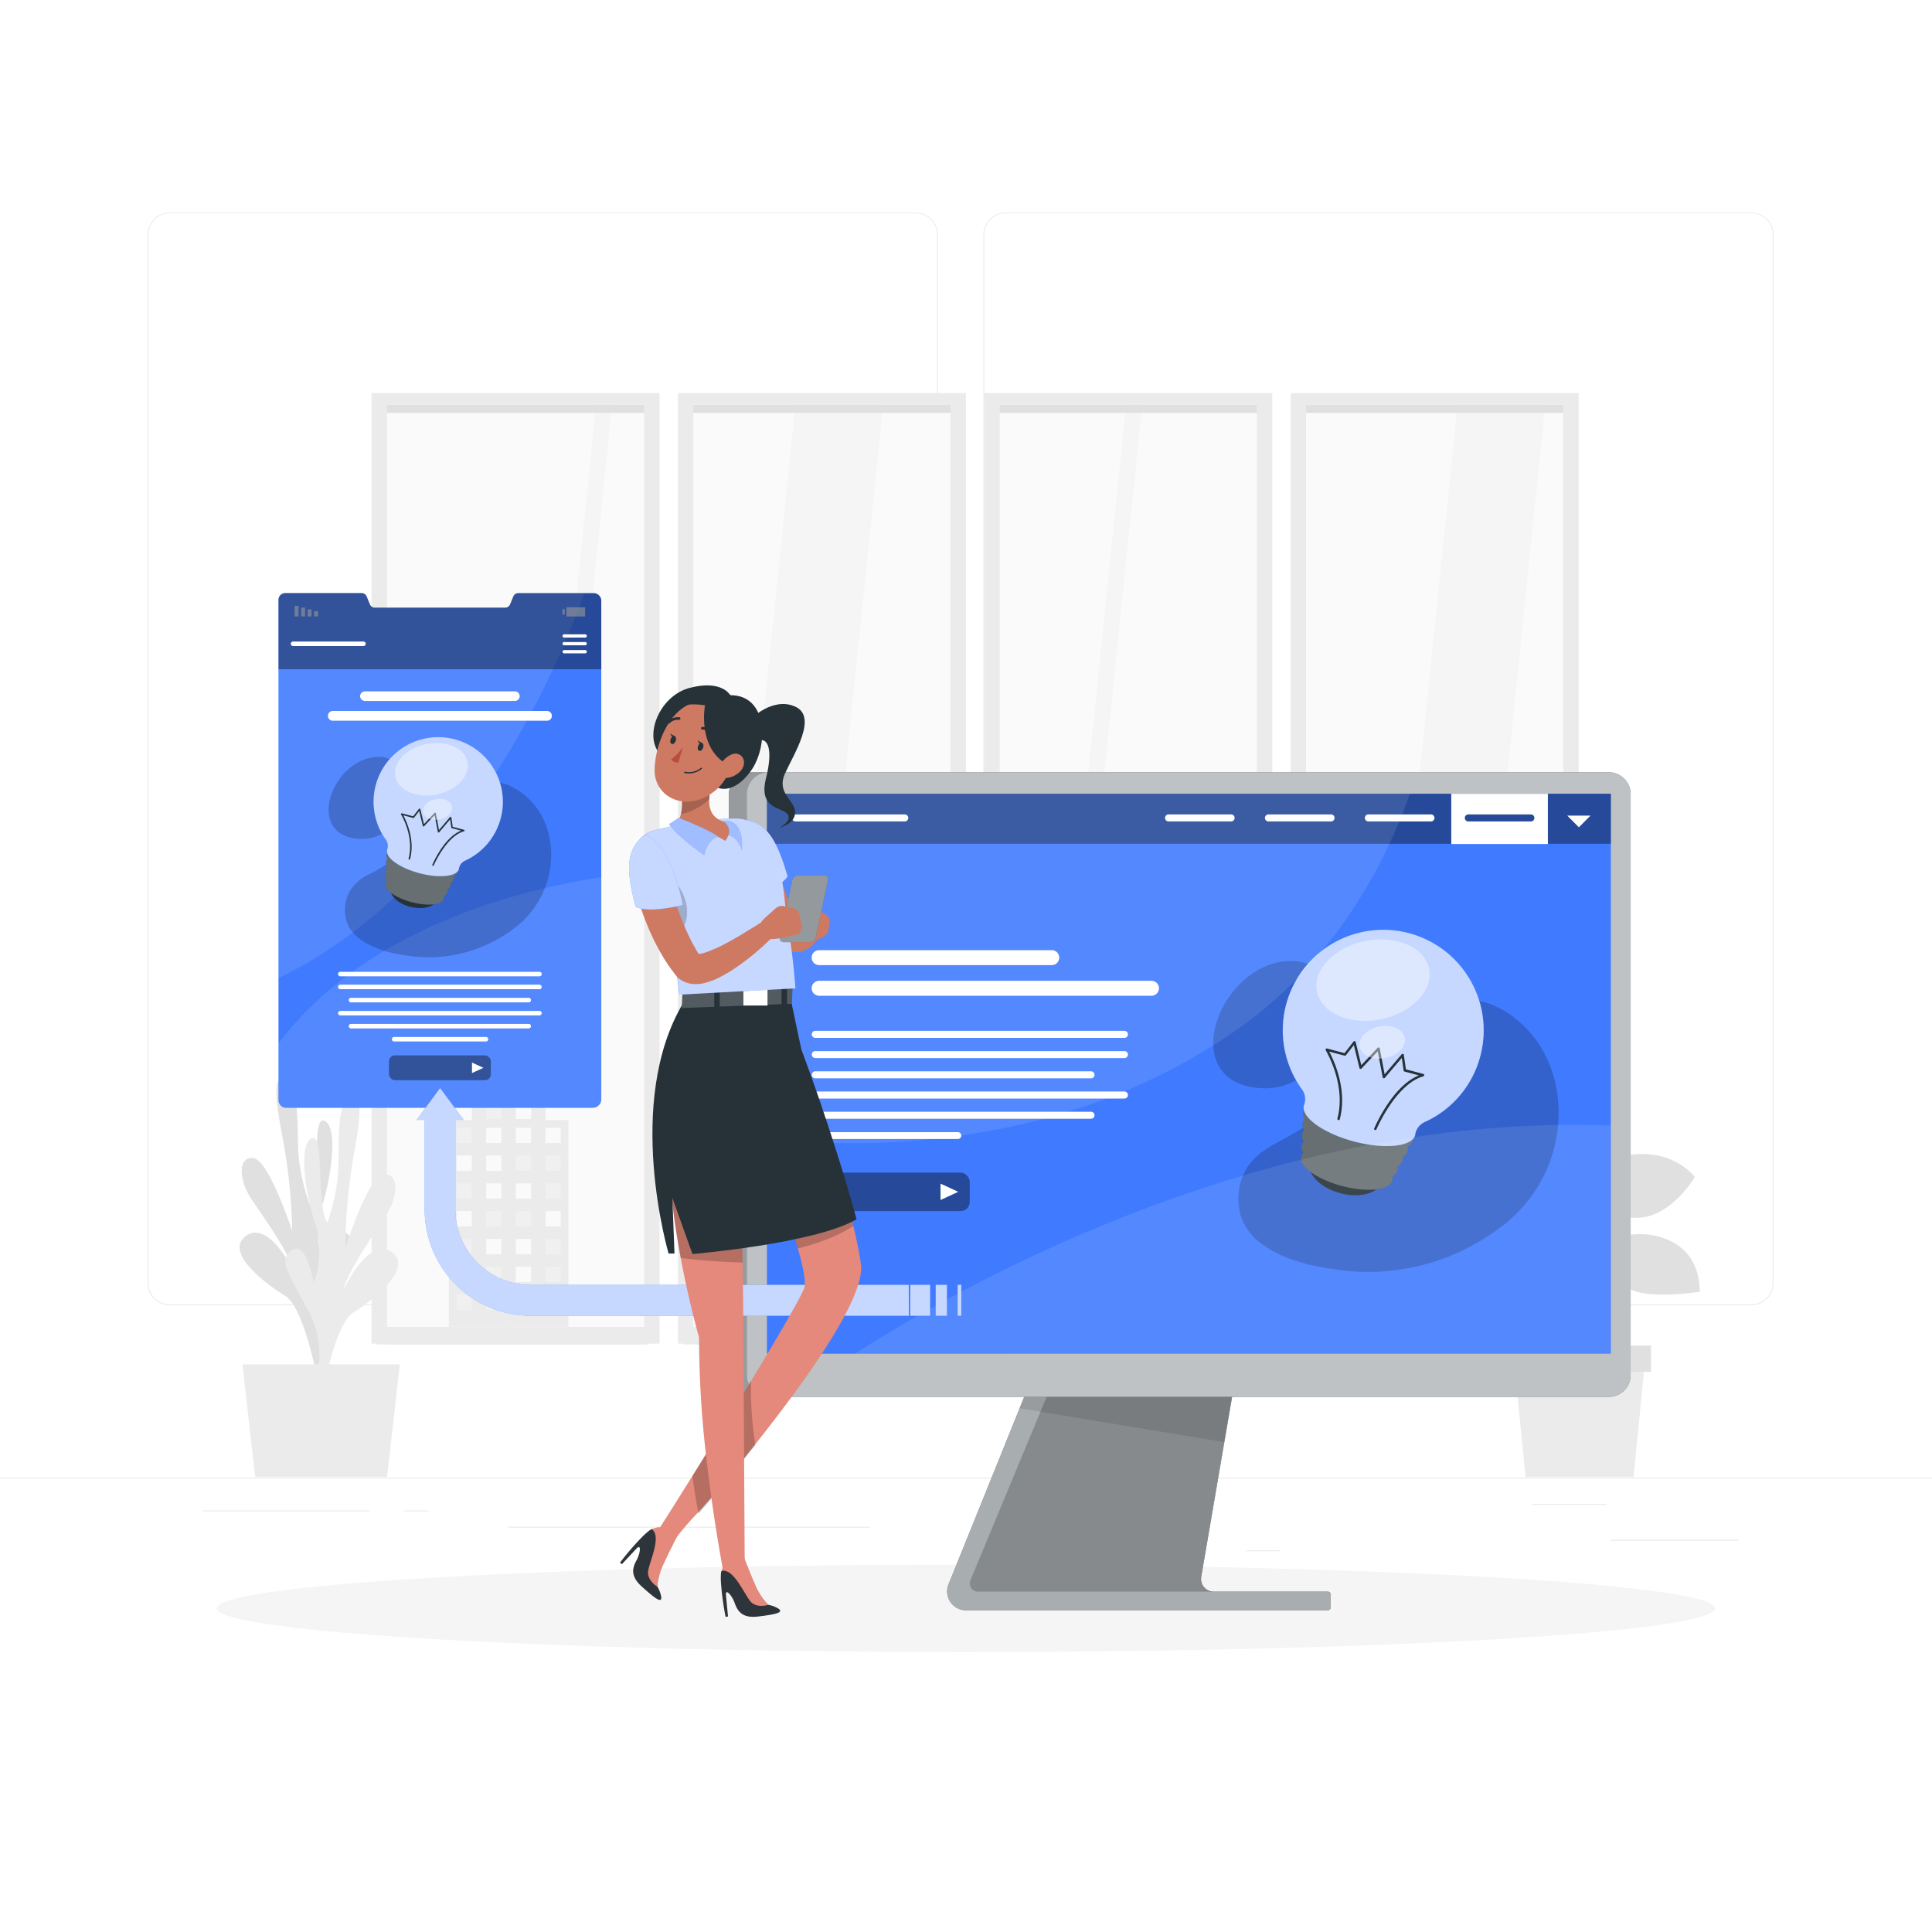 <svg class="animated" id="freepik_stories-microsites" xmlns="http://www.w3.org/2000/svg" viewBox="0 0 500 500" version="1.1" xmlns:xlink="http://www.w3.org/1999/xlink" xmlns:svgjs="http://svgjs.com/svgjs"><style>svg#freepik_stories-microsites:not(.animated) .animable {opacity: 0;}svg#freepik_stories-microsites.animated #freepik--background-complete--inject-145 {animation: 1s 1 forwards cubic-bezier(.36,-0.01,.5,1.38) slideLeft;animation-delay: 0s;}svg#freepik_stories-microsites.animated #freepik--Shadow--inject-145 {animation: 1s 1 forwards cubic-bezier(.36,-0.01,.5,1.38) slideLeft;animation-delay: 0s;}svg#freepik_stories-microsites.animated #freepik--Device--inject-145 {animation: 1s 1 forwards cubic-bezier(.36,-0.01,.5,1.38) slideRight;animation-delay: 0s;}svg#freepik_stories-microsites.animated #freepik--Screen--inject-145 {animation: 1s 1 forwards cubic-bezier(.36,-0.01,.5,1.38) slideDown;animation-delay: 0s;}svg#freepik_stories-microsites.animated #freepik--Arrow--inject-145 {animation: 1s 1 forwards cubic-bezier(.36,-0.01,.5,1.38) zoomOut;animation-delay: 0s;}svg#freepik_stories-microsites.animated #freepik--Character--inject-145 {animation: 1s 1 forwards cubic-bezier(.36,-0.01,.5,1.38) zoomOut;animation-delay: 0s;}            @keyframes slideLeft {                0% {                    opacity: 0;                    transform: translateX(-30px);                }                100% {                    opacity: 1;                    transform: translateX(0);                }            }                    @keyframes slideRight {                0% {                    opacity: 0;                    transform: translateX(30px);                }                100% {                    opacity: 1;                    transform: translateX(0);                }            }                    @keyframes slideDown {                0% {                    opacity: 0;                    transform: translateY(-30px);                }                100% {                    opacity: 1;                    transform: translateY(0);                }            }                    @keyframes zoomOut {                0% {                    opacity: 0;                    transform: scale(1.5);                }                100% {                    opacity: 1;                    transform: scale(1);                }            }        </style><g id="freepik--background-complete--inject-145" class="animable" style="transform-origin: 250px 228.23px;"><rect y="382.4" width="500" height="0.25" style="fill: rgb(235, 235, 235); transform-origin: 250px 382.525px;" id="el1hozevc1wbd" class="animable"></rect><rect x="416.78" y="398.49" width="33.12" height="0.25" style="fill: rgb(235, 235, 235); transform-origin: 433.34px 398.615px;" id="elb6dwuvxt5tc" class="animable"></rect><rect x="322.53" y="401.21" width="8.69" height="0.25" style="fill: rgb(235, 235, 235); transform-origin: 326.875px 401.335px;" id="eliytxv7e4hce" class="animable"></rect><rect x="396.59" y="389.21" width="19.19" height="0.25" style="fill: rgb(235, 235, 235); transform-origin: 406.185px 389.335px;" id="el4au4hwl652q" class="animable"></rect><rect x="52.46" y="390.89" width="43.19" height="0.25" style="fill: rgb(235, 235, 235); transform-origin: 74.055px 391.015px;" id="el00e4w5dctj75v" class="animable"></rect><rect x="104.56" y="390.89" width="6.33" height="0.25" style="fill: rgb(235, 235, 235); transform-origin: 107.725px 391.015px;" id="elf7fwatfaxjb" class="animable"></rect><rect x="131.47" y="395.11" width="93.68" height="0.25" style="fill: rgb(235, 235, 235); transform-origin: 178.31px 395.235px;" id="elrzrkevwqbfo" class="animable"></rect><path d="M237,337.8H43.91a5.71,5.71,0,0,1-5.7-5.71V60.66A5.71,5.71,0,0,1,43.91,55H237a5.71,5.71,0,0,1,5.71,5.71V332.09A5.71,5.71,0,0,1,237,337.8ZM43.91,55.2a5.46,5.46,0,0,0-5.45,5.46V332.09a5.46,5.46,0,0,0,5.45,5.46H237a5.47,5.47,0,0,0,5.46-5.46V60.66A5.47,5.47,0,0,0,237,55.2Z" style="fill: rgb(235, 235, 235); transform-origin: 140.46px 196.4px;" id="elkzrrkx6j13n" class="animable"></path><path d="M453.31,337.8H260.21a5.72,5.72,0,0,1-5.71-5.71V60.66A5.72,5.72,0,0,1,260.21,55h193.1A5.71,5.71,0,0,1,459,60.66V332.09A5.71,5.71,0,0,1,453.31,337.8ZM260.21,55.2a5.47,5.47,0,0,0-5.46,5.46V332.09a5.47,5.47,0,0,0,5.46,5.46h193.1a5.47,5.47,0,0,0,5.46-5.46V60.66a5.47,5.47,0,0,0-5.46-5.46Z" style="fill: rgb(235, 235, 235); transform-origin: 356.75px 196.4px;" id="el3y9b7d7jevg" class="animable"></path><rect x="97.89" y="103.78" width="71.25" height="241.71" style="fill: rgb(250, 250, 250); transform-origin: 133.515px 224.635px;" id="elngmngehveo" class="animable"></rect><polygon points="158.53 103.78 154.37 103.78 129.52 345.49 133.68 345.49 158.53 103.78" style="fill: rgb(245, 245, 245); transform-origin: 144.025px 224.635px;" id="elir2o83fxna" class="animable"></polygon><rect x="97.43" y="104.72" width="70.45" height="2.13" style="fill: rgb(224, 224, 224); transform-origin: 132.655px 105.785px;" id="ellrgyrlzmvmj" class="animable"></rect><rect x="97.43" y="343.38" width="70.45" height="4.56" style="fill: rgb(235, 235, 235); transform-origin: 132.655px 345.66px;" id="elxhv68jhlmi" class="animable"></rect><rect x="100.14" y="347.73" width="66.57" height="0.2" style="fill: rgb(235, 235, 235); transform-origin: 133.425px 347.83px;" id="el7msyxwumv2e" class="animable"></rect><polygon points="100.14 104.72 166.71 104.72 166.71 347.73 170.7 347.73 170.7 101.73 96.16 101.73 96.16 347.73 100.14 347.73 100.14 104.72" style="fill: rgb(235, 235, 235); transform-origin: 133.43px 224.73px;" id="els2rqao9bvzs" class="animable"></polygon><rect x="177.18" y="103.78" width="71.25" height="241.71" style="fill: rgb(250, 250, 250); transform-origin: 212.805px 224.635px;" id="elqigl0tgrdnd" class="animable"></rect><polygon points="228.67 103.78 205.95 103.78 181.1 345.49 203.81 345.49 228.67 103.78" style="fill: rgb(245, 245, 245); transform-origin: 204.885px 224.635px;" id="elaltpyo3p6p4" class="animable"></polygon><rect x="176.72" y="104.72" width="72.45" height="2.13" style="fill: rgb(224, 224, 224); transform-origin: 212.945px 105.785px;" id="el2ufaamapprz" class="animable"></rect><rect x="176.72" y="343.38" width="72.45" height="4.56" style="fill: rgb(235, 235, 235); transform-origin: 212.945px 345.66px;" id="elw3zp3b1wwg" class="animable"></rect><rect x="179.43" y="347.73" width="66.57" height="0.2" style="fill: rgb(235, 235, 235); transform-origin: 212.715px 347.83px;" id="elaskwqw3sfxu" class="animable"></rect><polygon points="179.43 104.72 246 104.72 246 347.73 249.98 347.73 249.98 101.73 175.44 101.73 175.44 347.73 179.43 347.73 179.43 104.72" style="fill: rgb(235, 235, 235); transform-origin: 212.71px 224.73px;" id="elqa6q2yzk0fp" class="animable"></polygon><rect x="256.46" y="103.78" width="69.25" height="241.71" style="fill: rgb(250, 250, 250); transform-origin: 291.085px 224.635px;" id="elwo7fbfyvg3o" class="animable"></rect><polygon points="295.7 103.78 291.54 103.78 266.69 345.49 270.85 345.49 295.7 103.78" style="fill: rgb(245, 245, 245); transform-origin: 281.195px 224.635px;" id="el7j5d0yowo6k" class="animable"></polygon><rect x="256.01" y="104.72" width="70.45" height="2.13" style="fill: rgb(224, 224, 224); transform-origin: 291.235px 105.785px;" id="elnm363cwbdzb" class="animable"></rect><rect x="256.01" y="343.38" width="70.45" height="4.56" style="fill: rgb(235, 235, 235); transform-origin: 291.235px 345.66px;" id="el7z96meo0lhl" class="animable"></rect><rect x="258.72" y="347.73" width="66.57" height="0.2" style="fill: rgb(235, 235, 235); transform-origin: 292.005px 347.83px;" id="elgo3d5mp1z6i" class="animable"></rect><polygon points="258.72 104.72 325.28 104.72 325.28 347.73 329.27 347.73 329.27 101.73 254.73 101.73 254.73 347.73 258.72 347.73 258.72 104.72" style="fill: rgb(235, 235, 235); transform-origin: 292px 224.73px;" id="el4131xt55wbo" class="animable"></polygon><rect x="335.75" y="103.78" width="71.25" height="241.71" style="fill: rgb(250, 250, 250); transform-origin: 371.375px 224.635px;" id="el4up30kpnblu" class="animable"></rect><polygon points="400.03 103.78 377.32 103.78 352.46 345.49 375.18 345.49 400.03 103.78" style="fill: rgb(245, 245, 245); transform-origin: 376.245px 224.635px;" id="elq2nwrzyu5ie" class="animable"></polygon><rect x="335.3" y="104.72" width="70.45" height="2.13" style="fill: rgb(224, 224, 224); transform-origin: 370.525px 105.785px;" id="el2hk9tpa6v1j" class="animable"></rect><rect x="335.3" y="343.38" width="70.45" height="4.56" style="fill: rgb(235, 235, 235); transform-origin: 370.525px 345.66px;" id="el0a2zgxyilmo" class="animable"></rect><polygon points="338 104.72 404.57 104.72 404.57 347.73 408.56 347.73 408.56 101.73 334.02 101.73 334.02 347.73 338 347.73 338 104.72" style="fill: rgb(235, 235, 235); transform-origin: 371.29px 224.73px;" id="elxtgz6rkxbj" class="animable"></polygon><rect x="338" y="347.73" width="66.57" height="0.2" style="fill: rgb(235, 235, 235); transform-origin: 371.285px 347.83px;" id="elwvucvjqo9ls" class="animable"></rect><rect x="116.16" y="289.87" width="30.93" height="53.49" style="fill: rgb(235, 235, 235); transform-origin: 131.625px 316.615px;" id="elylb7w42v4b" class="animable"></rect><polygon points="141.16 282.4 141.16 295.81 138.72 295.81 124.54 295.81 122.1 295.81 122.1 282.4 141.16 282.4" style="fill: rgb(235, 235, 235); transform-origin: 131.63px 289.105px;" id="elwtip92uoma" class="animable"></polygon><g id="elz01vtz9zz4"><rect x="141.16" y="291.85" width="3.96" height="3.96" style="fill: rgb(250, 250, 250); transform-origin: 143.14px 293.83px; transform: rotate(180deg);" class="animable"></rect></g><g id="elc9tjvl508cf"><rect x="133.49" y="291.85" width="3.96" height="3.96" style="fill: rgb(250, 250, 250); transform-origin: 135.47px 293.83px; transform: rotate(180deg);" class="animable"></rect></g><g id="ele5rip1qjqp"><rect x="125.81" y="291.85" width="3.96" height="3.96" style="fill: rgb(250, 250, 250); transform-origin: 127.79px 293.83px; transform: rotate(180deg);" class="animable"></rect></g><g id="eli1q5nwqmpag"><rect x="118.14" y="291.85" width="3.96" height="3.96" style="fill: rgb(240, 240, 240); transform-origin: 120.12px 293.83px; transform: rotate(180deg);" class="animable"></rect></g><g id="el97lpn57w94o"><rect x="141.16" y="299.05" width="3.96" height="3.96" style="fill: rgb(240, 240, 240); transform-origin: 143.14px 301.03px; transform: rotate(180deg);" class="animable"></rect></g><g id="elsxomva6y8r"><rect x="133.49" y="299.05" width="3.96" height="3.96" style="fill: rgb(240, 240, 240); transform-origin: 135.47px 301.03px; transform: rotate(180deg);" class="animable"></rect></g><g id="el2qcb9upw577"><rect x="125.81" y="299.05" width="3.96" height="3.96" style="fill: rgb(250, 250, 250); transform-origin: 127.79px 301.03px; transform: rotate(180deg);" class="animable"></rect></g><g id="el6m0gp5wkan"><rect x="118.14" y="299.05" width="3.96" height="3.96" style="fill: rgb(250, 250, 250); transform-origin: 120.12px 301.03px; transform: rotate(180deg);" class="animable"></rect></g><g id="elf739reflya"><rect x="141.16" y="306.25" width="3.96" height="3.96" style="fill: rgb(240, 240, 240); transform-origin: 143.14px 308.23px; transform: rotate(180deg);" class="animable"></rect></g><g id="el76b7va87q0a"><rect x="133.49" y="306.25" width="3.96" height="3.96" style="fill: rgb(250, 250, 250); transform-origin: 135.47px 308.23px; transform: rotate(180deg);" class="animable"></rect></g><g id="el43it37yctn6"><rect x="125.81" y="306.25" width="3.96" height="3.96" style="fill: rgb(250, 250, 250); transform-origin: 127.79px 308.23px; transform: rotate(180deg);" class="animable"></rect></g><g id="elhpkf7rkh1n"><rect x="133.49" y="285.64" width="3.96" height="3.96" style="fill: rgb(250, 250, 250); transform-origin: 135.47px 287.62px; transform: rotate(180deg);" class="animable"></rect></g><g id="elnjq6i3szq6"><rect x="125.81" y="285.64" width="3.96" height="3.96" style="fill: rgb(240, 240, 240); transform-origin: 127.79px 287.62px; transform: rotate(180deg);" class="animable"></rect></g><g id="elhxjfbywbcv5"><rect x="118.14" y="306.25" width="3.96" height="3.96" style="fill: rgb(240, 240, 240); transform-origin: 120.12px 308.23px; transform: rotate(180deg);" class="animable"></rect></g><g id="elvu7fvzpn9v"><rect x="141.16" y="313.44" width="3.96" height="3.96" style="fill: rgb(250, 250, 250); transform-origin: 143.14px 315.42px; transform: rotate(180deg);" class="animable"></rect></g><g id="elkh3p94zi8d"><rect x="133.49" y="313.44" width="3.96" height="3.96" style="fill: rgb(240, 240, 240); transform-origin: 135.47px 315.42px; transform: rotate(180deg);" class="animable"></rect></g><g id="elxhuljqoxkhi"><rect x="125.81" y="313.44" width="3.96" height="3.96" style="fill: rgb(240, 240, 240); transform-origin: 127.79px 315.42px; transform: rotate(180deg);" class="animable"></rect></g><g id="elx4ldrigskf8"><rect x="118.14" y="313.44" width="3.96" height="3.96" style="fill: rgb(250, 250, 250); transform-origin: 120.12px 315.42px; transform: rotate(180deg);" class="animable"></rect></g><g id="el9pdv5n2bvp5"><rect x="141.16" y="320.64" width="3.96" height="3.96" style="fill: rgb(240, 240, 240); transform-origin: 143.14px 322.62px; transform: rotate(180deg);" class="animable"></rect></g><g id="elt3xhv531vv"><rect x="133.49" y="320.64" width="3.96" height="3.96" style="fill: rgb(250, 250, 250); transform-origin: 135.47px 322.62px; transform: rotate(180deg);" class="animable"></rect></g><g id="elnanuj6njbej"><rect x="125.81" y="320.64" width="3.96" height="3.96" style="fill: rgb(250, 250, 250); transform-origin: 127.79px 322.62px; transform: rotate(180deg);" class="animable"></rect></g><g id="elqlvkbmv2hoh"><rect x="118.14" y="320.64" width="3.96" height="3.96" style="fill: rgb(240, 240, 240); transform-origin: 120.12px 322.62px; transform: rotate(180deg);" class="animable"></rect></g><g id="elbvq3oelgihh"><rect x="141.16" y="327.83" width="3.96" height="3.96" style="fill: rgb(240, 240, 240); transform-origin: 143.14px 329.81px; transform: rotate(180deg);" class="animable"></rect></g><g id="elydbx2bvdwnl"><rect x="133.49" y="327.83" width="3.96" height="3.96" style="fill: rgb(250, 250, 250); transform-origin: 135.47px 329.81px; transform: rotate(180deg);" class="animable"></rect></g><g id="elwavo9ogj4bn"><rect x="125.81" y="327.83" width="3.96" height="3.96" style="fill: rgb(240, 240, 240); transform-origin: 127.79px 329.81px; transform: rotate(180deg);" class="animable"></rect></g><g id="el6i4c3pbm5no"><rect x="118.14" y="327.83" width="3.96" height="3.96" style="fill: rgb(250, 250, 250); transform-origin: 120.12px 329.81px; transform: rotate(180deg);" class="animable"></rect></g><g id="elzsgqaf05lvc"><rect x="141.16" y="335.03" width="3.96" height="3.96" style="fill: rgb(250, 250, 250); transform-origin: 143.14px 337.01px; transform: rotate(180deg);" class="animable"></rect></g><g id="elzrefv88frah"><rect x="133.49" y="335.03" width="3.96" height="3.96" style="fill: rgb(250, 250, 250); transform-origin: 135.47px 337.01px; transform: rotate(180deg);" class="animable"></rect></g><g id="elw6wc67wegw"><rect x="125.81" y="335.03" width="3.96" height="3.96" style="fill: rgb(240, 240, 240); transform-origin: 127.79px 337.01px; transform: rotate(180deg);" class="animable"></rect></g><g id="elugyw0t845uq"><rect x="118.14" y="335.03" width="3.96" height="3.96" style="fill: rgb(240, 240, 240); transform-origin: 120.12px 337.01px; transform: rotate(180deg);" class="animable"></rect></g><rect x="290.55" y="289.87" width="30.93" height="53.49" style="fill: rgb(235, 235, 235); transform-origin: 306.015px 316.615px;" id="el484fzmz3zgh" class="animable"></rect><polygon points="315.55 282.4 315.55 295.81 313.11 295.81 298.94 295.81 296.5 295.81 296.5 282.4 315.55 282.4" style="fill: rgb(235, 235, 235); transform-origin: 306.025px 289.105px;" id="elw19rzytk31" class="animable"></polygon><g id="eldymj0y0vc1v"><rect x="315.55" y="291.85" width="3.96" height="3.96" style="fill: rgb(250, 250, 250); transform-origin: 317.53px 293.83px; transform: rotate(180deg);" class="animable"></rect></g><g id="elq7mirqcltg"><rect x="307.88" y="291.85" width="3.96" height="3.96" style="fill: rgb(250, 250, 250); transform-origin: 309.86px 293.83px; transform: rotate(180deg);" class="animable"></rect></g><g id="els9m4ady0lg"><rect x="300.21" y="291.85" width="3.96" height="3.96" style="fill: rgb(250, 250, 250); transform-origin: 302.19px 293.83px; transform: rotate(180deg);" class="animable"></rect></g><g id="eldh1pucew3gt"><rect x="292.54" y="291.85" width="3.96" height="3.96" style="fill: rgb(240, 240, 240); transform-origin: 294.52px 293.83px; transform: rotate(180deg);" class="animable"></rect></g><g id="elphcfqkhs5r"><rect x="315.55" y="299.05" width="3.96" height="3.96" style="fill: rgb(240, 240, 240); transform-origin: 317.53px 301.03px; transform: rotate(180deg);" class="animable"></rect></g><g id="el678poaa4yzx"><rect x="307.88" y="299.05" width="3.96" height="3.96" style="fill: rgb(240, 240, 240); transform-origin: 309.86px 301.03px; transform: rotate(180deg);" class="animable"></rect></g><g id="el0gd7uert8pf8"><rect x="300.21" y="299.05" width="3.96" height="3.96" style="fill: rgb(250, 250, 250); transform-origin: 302.19px 301.03px; transform: rotate(180deg);" class="animable"></rect></g><g id="eljcrp0mr7p6"><rect x="292.54" y="299.05" width="3.96" height="3.96" style="fill: rgb(250, 250, 250); transform-origin: 294.52px 301.03px; transform: rotate(180deg);" class="animable"></rect></g><g id="eldw1tx4fmqoa"><rect x="315.55" y="306.25" width="3.96" height="3.96" style="fill: rgb(240, 240, 240); transform-origin: 317.53px 308.23px; transform: rotate(180deg);" class="animable"></rect></g><g id="elkcqik3wbl4f"><rect x="307.88" y="306.25" width="3.96" height="3.96" style="fill: rgb(250, 250, 250); transform-origin: 309.86px 308.23px; transform: rotate(180deg);" class="animable"></rect></g><g id="eliq42goi4848"><rect x="300.21" y="306.25" width="3.96" height="3.96" style="fill: rgb(250, 250, 250); transform-origin: 302.19px 308.23px; transform: rotate(180deg);" class="animable"></rect></g><g id="el1csrybnfeey"><rect x="307.88" y="285.64" width="3.96" height="3.96" style="fill: rgb(250, 250, 250); transform-origin: 309.86px 287.62px; transform: rotate(180deg);" class="animable"></rect></g><g id="el12o1mpeywlt"><rect x="300.21" y="285.64" width="3.96" height="3.96" style="fill: rgb(240, 240, 240); transform-origin: 302.19px 287.62px; transform: rotate(180deg);" class="animable"></rect></g><g id="elzex96mvbu8r"><rect x="292.54" y="306.25" width="3.96" height="3.96" style="fill: rgb(240, 240, 240); transform-origin: 294.52px 308.23px; transform: rotate(180deg);" class="animable"></rect></g><g id="elxoqy4hhmol9"><rect x="315.55" y="313.44" width="3.96" height="3.96" style="fill: rgb(250, 250, 250); transform-origin: 317.53px 315.42px; transform: rotate(180deg);" class="animable"></rect></g><g id="eldkdbjzf20i"><rect x="307.88" y="313.44" width="3.96" height="3.96" style="fill: rgb(240, 240, 240); transform-origin: 309.86px 315.42px; transform: rotate(180deg);" class="animable"></rect></g><g id="el24etzsp3grp"><rect x="300.21" y="313.44" width="3.96" height="3.96" style="fill: rgb(240, 240, 240); transform-origin: 302.19px 315.42px; transform: rotate(180deg);" class="animable"></rect></g><g id="elgrd0rptpt9a"><rect x="292.54" y="313.44" width="3.96" height="3.96" style="fill: rgb(250, 250, 250); transform-origin: 294.52px 315.42px; transform: rotate(180deg);" class="animable"></rect></g><g id="el0slahodtlo7a"><rect x="315.55" y="320.64" width="3.96" height="3.96" style="fill: rgb(240, 240, 240); transform-origin: 317.53px 322.62px; transform: rotate(180deg);" class="animable"></rect></g><g id="elejph4vnhlab"><rect x="307.88" y="320.64" width="3.96" height="3.96" style="fill: rgb(250, 250, 250); transform-origin: 309.86px 322.62px; transform: rotate(180deg);" class="animable"></rect></g><g id="el38jznwulbza"><rect x="300.21" y="320.64" width="3.96" height="3.96" style="fill: rgb(250, 250, 250); transform-origin: 302.19px 322.62px; transform: rotate(180deg);" class="animable"></rect></g><g id="elyl0v6w28d4"><rect x="292.54" y="320.64" width="3.96" height="3.96" style="fill: rgb(240, 240, 240); transform-origin: 294.52px 322.62px; transform: rotate(180deg);" class="animable"></rect></g><g id="elz34crei20x"><rect x="315.55" y="327.83" width="3.96" height="3.96" style="fill: rgb(240, 240, 240); transform-origin: 317.53px 329.81px; transform: rotate(180deg);" class="animable"></rect></g><g id="elmuglr181md"><rect x="307.88" y="327.83" width="3.96" height="3.96" style="fill: rgb(250, 250, 250); transform-origin: 309.86px 329.81px; transform: rotate(180deg);" class="animable"></rect></g><g id="elfrlzq6jun4k"><rect x="300.21" y="327.83" width="3.96" height="3.96" style="fill: rgb(240, 240, 240); transform-origin: 302.19px 329.81px; transform: rotate(180deg);" class="animable"></rect></g><g id="elparpdgo26f"><rect x="292.54" y="327.83" width="3.96" height="3.96" style="fill: rgb(250, 250, 250); transform-origin: 294.52px 329.81px; transform: rotate(180deg);" class="animable"></rect></g><g id="elqwfioi3gni"><rect x="315.55" y="335.03" width="3.96" height="3.96" style="fill: rgb(250, 250, 250); transform-origin: 317.53px 337.01px; transform: rotate(180deg);" class="animable"></rect></g><g id="ellobxjt4mm99"><rect x="307.88" y="335.03" width="3.96" height="3.96" style="fill: rgb(250, 250, 250); transform-origin: 309.86px 337.01px; transform: rotate(180deg);" class="animable"></rect></g><g id="elms37ng3egxh"><rect x="300.21" y="335.03" width="3.96" height="3.96" style="fill: rgb(240, 240, 240); transform-origin: 302.19px 337.01px; transform: rotate(180deg);" class="animable"></rect></g><g id="el3pyhmx0ib9g"><rect x="292.54" y="335.03" width="3.96" height="3.96" style="fill: rgb(240, 240, 240); transform-origin: 294.52px 337.01px; transform: rotate(180deg);" class="animable"></rect></g><rect x="342.91" y="309.36" width="27.71" height="34" style="fill: rgb(240, 240, 240); transform-origin: 356.765px 326.36px;" id="eljc2timdswt" class="animable"></rect><polygon points="345.32 313.13 351.76 313.13 353.54 313.13 355.31 313.13 355.31 316.68 353.54 316.68 351.76 316.68 345.32 316.68 345.32 313.13" style="fill: rgb(230, 230, 230); transform-origin: 350.315px 314.905px;" id="ela1y0txhaz9a" class="animable"></polygon><polygon points="345.32 320 351.76 320 353.54 320 355.31 320 355.31 323.55 353.54 323.55 351.76 323.55 345.32 323.55 345.32 320" style="fill: rgb(250, 250, 250); transform-origin: 350.315px 321.775px;" id="ellqtcq9jcm8" class="animable"></polygon><polygon points="345.32 326.87 351.76 326.87 353.54 326.87 355.31 326.87 355.31 330.42 353.54 330.42 351.76 330.42 345.32 330.42 345.32 326.87" style="fill: rgb(230, 230, 230); transform-origin: 350.315px 328.645px;" id="el9cb4beueo2r" class="animable"></polygon><polygon points="345.32 333.75 351.76 333.75 354.51 333.75 355.31 333.75 355.31 337.29 354.51 337.29 351.76 337.29 345.32 337.29 345.32 333.75" style="fill: rgb(250, 250, 250); transform-origin: 350.315px 335.52px;" id="elpyaq5xxhh0r" class="animable"></polygon><polygon points="358.21 313.13 364.66 313.13 366.43 313.13 368.2 313.13 368.2 316.68 366.43 316.68 364.66 316.68 358.21 316.68 358.21 313.13" style="fill: rgb(250, 250, 250); transform-origin: 363.205px 314.905px;" id="eliittezx1dyr" class="animable"></polygon><polygon points="358.21 320 364.66 320 367.16 320 368.2 320 368.2 323.55 367.16 323.55 364.66 323.55 358.21 323.55 358.21 320" style="fill: rgb(250, 250, 250); transform-origin: 363.205px 321.775px;" id="elwan81mo5ljg" class="animable"></polygon><polygon points="358.21 326.87 364.66 326.87 366.43 326.87 368.2 326.87 368.2 330.42 366.43 330.42 364.66 330.42 358.21 330.42 358.21 326.87" style="fill: rgb(230, 230, 230); transform-origin: 363.205px 328.645px;" id="elwjrc3f3el7" class="animable"></polygon><polygon points="358.21 333.75 364.66 333.75 366.43 333.75 368.2 333.75 368.2 337.29 366.43 337.29 364.66 337.29 358.21 337.29 358.21 333.75" style="fill: rgb(250, 250, 250); transform-origin: 363.205px 335.52px;" id="elukxbtqmqbom" class="animable"></polygon><rect x="213.29" y="322.24" width="25.18" height="21.13" style="fill: rgb(240, 240, 240); transform-origin: 225.88px 332.805px;" id="el4x6flyawv9d" class="animable"></rect><g id="elk19hdsto86"><rect x="233.63" y="324.87" width="3.22" height="3.22" style="fill: rgb(250, 250, 250); transform-origin: 235.24px 326.48px; transform: rotate(180deg);" class="animable"></rect></g><g id="elboymj4wto97"><rect x="227.39" y="324.87" width="3.22" height="3.22" style="fill: rgb(250, 250, 250); transform-origin: 229px 326.48px; transform: rotate(180deg);" class="animable"></rect></g><g id="elg5hvbro82ga"><rect x="221.14" y="324.87" width="3.22" height="3.22" style="fill: rgb(250, 250, 250); transform-origin: 222.75px 326.48px; transform: rotate(180deg);" class="animable"></rect></g><g id="el7v614q585lx"><rect x="214.9" y="324.87" width="3.22" height="3.22" style="fill: rgb(250, 250, 250); transform-origin: 216.51px 326.48px; transform: rotate(180deg);" class="animable"></rect></g><g id="el095tg1lro9eq"><rect x="233.63" y="330.73" width="3.22" height="3.22" style="fill: rgb(250, 250, 250); transform-origin: 235.24px 332.34px; transform: rotate(180deg);" class="animable"></rect></g><g id="elcclrrn88jou"><rect x="227.39" y="330.73" width="3.22" height="3.22" style="fill: rgb(250, 250, 250); transform-origin: 229px 332.34px; transform: rotate(180deg);" class="animable"></rect></g><g id="elhrxlfufsuir"><rect x="221.14" y="330.73" width="3.22" height="3.22" style="fill: rgb(250, 250, 250); transform-origin: 222.75px 332.34px; transform: rotate(180deg);" class="animable"></rect></g><g id="el9y4qs0g3vzv"><rect x="214.9" y="330.73" width="3.22" height="3.22" style="fill: rgb(230, 230, 230); transform-origin: 216.51px 332.34px; transform: rotate(180deg);" class="animable"></rect></g><g id="elqtkmb5yx7nh"><rect x="233.63" y="336.58" width="3.22" height="3.22" style="fill: rgb(230, 230, 230); transform-origin: 235.24px 338.19px; transform: rotate(180deg);" class="animable"></rect></g><g id="elpej294pjz0f"><rect x="227.39" y="336.58" width="3.22" height="3.22" style="fill: rgb(230, 230, 230); transform-origin: 229px 338.19px; transform: rotate(180deg);" class="animable"></rect></g><g id="elks0eic78plb"><rect x="221.14" y="336.58" width="3.22" height="3.22" style="fill: rgb(250, 250, 250); transform-origin: 222.75px 338.19px; transform: rotate(180deg);" class="animable"></rect></g><g id="elg72ir7lgm1j"><rect x="214.9" y="336.58" width="3.22" height="3.22" style="fill: rgb(230, 230, 230); transform-origin: 216.51px 338.19px; transform: rotate(180deg);" class="animable"></rect></g><rect x="262.73" y="322.24" width="25.18" height="21.13" style="fill: rgb(240, 240, 240); transform-origin: 275.32px 332.805px;" id="elqsxs5gj3mom" class="animable"></rect><g id="elrhn9lsxedq"><rect x="283.07" y="324.87" width="3.22" height="3.22" style="fill: rgb(250, 250, 250); transform-origin: 284.68px 326.48px; transform: rotate(180deg);" class="animable"></rect></g><g id="elnutdx6wlxb"><rect x="276.83" y="324.87" width="3.22" height="3.22" style="fill: rgb(250, 250, 250); transform-origin: 278.44px 326.48px; transform: rotate(180deg);" class="animable"></rect></g><g id="elgajvlkxwmz"><rect x="270.59" y="324.87" width="3.22" height="3.22" style="fill: rgb(250, 250, 250); transform-origin: 272.2px 326.48px; transform: rotate(180deg);" class="animable"></rect></g><g id="el64pbeappnlb"><rect x="264.34" y="324.87" width="3.22" height="3.22" style="fill: rgb(250, 250, 250); transform-origin: 265.95px 326.48px; transform: rotate(180deg);" class="animable"></rect></g><g id="elpel435a6ims"><rect x="283.07" y="330.73" width="3.22" height="3.22" style="fill: rgb(250, 250, 250); transform-origin: 284.68px 332.34px; transform: rotate(180deg);" class="animable"></rect></g><g id="el8aojtoy6p1s"><rect x="276.83" y="330.73" width="3.22" height="3.22" style="fill: rgb(250, 250, 250); transform-origin: 278.44px 332.34px; transform: rotate(180deg);" class="animable"></rect></g><g id="elofjjvq1xfss"><rect x="270.59" y="330.73" width="3.22" height="3.22" style="fill: rgb(250, 250, 250); transform-origin: 272.2px 332.34px; transform: rotate(180deg);" class="animable"></rect></g><g id="elvzjh4ppx6c8"><rect x="264.34" y="330.73" width="3.22" height="3.22" style="fill: rgb(230, 230, 230); transform-origin: 265.95px 332.34px; transform: rotate(180deg);" class="animable"></rect></g><g id="elw1s11nus40a"><rect x="283.07" y="336.58" width="3.22" height="3.22" style="fill: rgb(230, 230, 230); transform-origin: 284.68px 338.19px; transform: rotate(180deg);" class="animable"></rect></g><g id="el77o27du87p6"><rect x="276.83" y="336.58" width="3.22" height="3.22" style="fill: rgb(230, 230, 230); transform-origin: 278.44px 338.19px; transform: rotate(180deg);" class="animable"></rect></g><g id="elsz85c5gpu6c"><rect x="270.59" y="336.58" width="3.22" height="3.22" style="fill: rgb(250, 250, 250); transform-origin: 272.2px 338.19px; transform: rotate(180deg);" class="animable"></rect></g><g id="el8y8tdxcu7m"><rect x="264.34" y="336.58" width="3.22" height="3.22" style="fill: rgb(230, 230, 230); transform-origin: 265.95px 338.19px; transform: rotate(180deg);" class="animable"></rect></g><rect x="184.7" y="306.61" width="25.18" height="36.75" style="fill: rgb(240, 240, 240); transform-origin: 197.29px 324.985px;" id="el7rj9cxox05q" class="animable"></rect><rect x="198.8" y="308.22" width="9.47" height="9.08" style="fill: rgb(250, 250, 250); transform-origin: 203.535px 312.76px;" id="eln3o6evb69l" class="animable"></rect><rect x="186.31" y="308.22" width="9.47" height="9.08" style="fill: rgb(250, 250, 250); transform-origin: 191.045px 312.76px;" id="el9lfa3227z5" class="animable"></rect><rect x="198.8" y="319.94" width="9.47" height="9.08" style="fill: rgb(250, 250, 250); transform-origin: 203.535px 324.48px;" id="el934ahgpfeue" class="animable"></rect><rect x="186.31" y="319.94" width="9.47" height="9.08" style="fill: rgb(250, 250, 250); transform-origin: 191.045px 324.48px;" id="eluyls0ohf14" class="animable"></rect><rect x="198.8" y="331.65" width="9.47" height="9.08" style="fill: rgb(250, 250, 250); transform-origin: 203.535px 336.19px;" id="elqlimgfmmvq7" class="animable"></rect><rect x="186.31" y="331.65" width="9.47" height="9.08" style="fill: rgb(250, 250, 250); transform-origin: 191.045px 336.19px;" id="elauncgfluwsg" class="animable"></rect><rect x="374.83" y="306.61" width="25.18" height="36.75" style="fill: rgb(240, 240, 240); transform-origin: 387.42px 324.985px;" id="elvpxpex3kf3g" class="animable"></rect><rect x="388.93" y="308.22" width="9.47" height="9.08" style="fill: rgb(250, 250, 250); transform-origin: 393.665px 312.76px;" id="elr3df7q5d0l" class="animable"></rect><rect x="376.44" y="308.22" width="9.47" height="9.08" style="fill: rgb(250, 250, 250); transform-origin: 381.175px 312.76px;" id="ela7q97ay1g2v" class="animable"></rect><rect x="388.93" y="319.94" width="9.47" height="9.08" style="fill: rgb(250, 250, 250); transform-origin: 393.665px 324.48px;" id="eltzwazmhpi7" class="animable"></rect><rect x="376.44" y="319.94" width="9.47" height="9.08" style="fill: rgb(250, 250, 250); transform-origin: 381.175px 324.48px;" id="el8l1jv28m8iu" class="animable"></rect><rect x="388.93" y="331.65" width="9.47" height="9.08" style="fill: rgb(250, 250, 250); transform-origin: 393.665px 336.19px;" id="el22yecesgpob" class="animable"></rect><rect x="376.44" y="331.65" width="9.47" height="9.08" style="fill: rgb(250, 250, 250); transform-origin: 381.175px 336.19px;" id="elp4fzjwaw4vn" class="animable"></rect><path d="M84.73,356.49s-5.06-11.05.72-21.94,7.47-13.46,3.78-15.69-5.38,8.71-5.38,8.71a24.54,24.54,0,0,1-.54-15.4c2.56-7.88,4.17-20.72.67-22.1s-.67,16-3.71,21.94a51,51,0,0,1-3-12.92c-.42-6.33.24-16.44-2.53-19s-4.54-.8-1.82,13.17a146.1,146.1,0,0,1,2.7,25.32s-6-18.32-10-18.86-4,5.4-.58,10.55,10.11,14.36,11.2,19.11c0,0-6.59-13.79-12.53-9.57s5.17,12.56,10.11,15.57,8.38,21.87,8.38,21.87Z" style="fill: rgb(224, 224, 224); transform-origin: 76.595px 318.176px;" id="elfnv7duycklo" class="animable"></path><path d="M80.73,361s4.94-11.12-1-21.93-7.62-13.34-4-15.63,5.48,8.63,5.48,8.63,3-7.57.36-15.41S77.2,296,80.69,294.6s.86,16,4,21.88a51.34,51.34,0,0,0,2.82-13c.34-6.33-.44-16.43,2.3-19.06s4.53-.87,2,13.14A146.77,146.77,0,0,0,89.37,323s5.79-18.41,9.82-19,4.09,5.34.7,10.54S90,329,88.92,333.75c0,0,6.43-13.88,12.41-9.75s-5,12.63-9.92,15.72-8.12,22-8.12,22Z" style="fill: rgb(235, 235, 235); transform-origin: 88.45px 322.557px;" id="el0l68px40uwif" class="animable"></path><polygon points="103.48 353.09 62.74 353.09 66.04 382.24 100.18 382.24 103.48 353.09" style="fill: rgb(235, 235, 235); transform-origin: 83.11px 367.665px;" id="elk49yo9wnbtm" class="animable"></polygon><path d="M408.82,351c.15-1,3.52-24.3-3.24-32.34a7.36,7.36,0,0,0-5.62-2.77c-13.66-.32-15.53,10.65-15.54,10.76l1.61.25c.06-.39,1.68-9.67,13.89-9.38a5.67,5.67,0,0,1,4.41,2.19c6.3,7.49,2.91,30.81,2.88,31Z" style="fill: rgb(235, 235, 235); transform-origin: 397.106px 333.442px;" id="el7lpwngfi4s8" class="animable"></path><path d="M409.65,350l1.62-.05c0-.21-.54-21.47,9.94-25.86,10.26-4.3,14.88,4.54,15.07,4.92l1.46-.73c-.05-.11-5.47-10.6-17.16-5.69C409.07,327.36,409.62,349,409.65,350Z" style="fill: rgb(235, 235, 235); transform-origin: 423.689px 335.641px;" id="elzyapd6uj6b9" class="animable"></path><path d="M409.6,351.63c0-.34.1-34,6.65-43.8,6.3-9.44,16.45-5,16.88-4.8l.67-1.49c-.12-.05-11.83-5.22-18.9,5.39-6.83,10.24-6.93,43.29-6.93,44.69Z" style="fill: rgb(235, 235, 235); transform-origin: 420.885px 325.934px;" id="elqu6es70jvo" class="animable"></path><path d="M398,316.72s6,2.2,4.19,7.39-20.63,13.73-20.63,13.73-7.9-7.24-.65-19S397.84,313,398,316.72Z" style="fill: rgb(224, 224, 224); transform-origin: 390.189px 324.866px;" id="elkceijdw5gx" class="animable"></path><path d="M416.55,306.06s-4.24-.45-3.9-3,16.46-9.22,26,1.51c0,0-6.09,10.46-14.89,10.6S416.55,306.06,416.55,306.06Z" style="fill: rgb(224, 224, 224); transform-origin: 425.64px 306.917px;" id="elchtbzzr614m" class="animable"></path><path d="M420.89,323.29s-2.92-2.36.23-3.51,18.63-.83,18.79,14.5c0,0-18,3-20.25-2.84S420.89,323.29,420.89,323.29Z" style="fill: rgb(224, 224, 224); transform-origin: 429.406px 327.213px;" id="elzptpkhms5x" class="animable"></path><polygon points="394.8 382.24 422.77 382.24 425.78 351.62 391.78 351.62 394.8 382.24" style="fill: rgb(235, 235, 235); transform-origin: 408.78px 366.93px;" id="elzagbxl7ype" class="animable"></polygon><g id="eldr1iwbhafnw"><rect x="390.29" y="348.25" width="36.99" height="6.76" style="fill: rgb(224, 224, 224); transform-origin: 408.785px 351.63px; transform: rotate(180deg);" class="animable"></rect></g></g><g id="freepik--Shadow--inject-145" class="animable" style="transform-origin: 250px 416.24px;"><ellipse id="freepik--path--inject-145" cx="250" cy="416.24" rx="193.89" ry="11.32" style="fill: rgb(245, 245, 245); transform-origin: 250px 416.24px;" class="animable"></ellipse></g><g id="freepik--Device--inject-145" class="animable" style="transform-origin: 305.315px 308.305px;"><path d="M344.38,412.66V416a.75.75,0,0,1-.75.75H250a4.89,4.89,0,0,1-4.53-6.71l29.68-73.49,47.95.33-1.64,9.54L310.87,408.1a3.27,3.27,0,0,0,3.22,3.82h29.54A.74.74,0,0,1,344.38,412.66Z" style="fill: rgb(38, 50, 56); transform-origin: 294.749px 376.65px;" id="elfh0wesgxtu" class="animable"></path><g id="eli80gmgfritn"><path d="M344.38,412.66V416a.75.75,0,0,1-.75.75H250a4.89,4.89,0,0,1-4.53-6.71l18.4-45.55,11.28-27.94,47.95.33-1.64,9.54-4.6,26.84-6,34.87a3.27,3.27,0,0,0,3.22,3.82h29.54A.74.74,0,0,1,344.38,412.66Z" style="fill: rgb(255, 255, 255); opacity: 0.6; transform-origin: 294.749px 376.65px;" class="animable"></path></g><g id="ele7agodd4xo8"><path d="M314.09,411.92H253.16a2.14,2.14,0,0,1-2-3l26-62.57h44.25L310.87,408.1A3.27,3.27,0,0,0,314.09,411.92Z" style="isolation: isolate; opacity: 0.2; transform-origin: 286.195px 379.135px;" class="animable"></path></g><g id="eltb8titwc8a"><polygon points="323.09 336.85 321.45 346.39 316.85 373.23 263.86 364.46 275.13 336.52 323.09 336.85" style="isolation: isolate; opacity: 0.1; transform-origin: 293.475px 354.875px;" class="animable"></polygon></g><path d="M416.33,199.86h-222a5.68,5.68,0,0,0-5.68,5.68V355.83a5.69,5.69,0,0,0,5.68,5.68h222a5.68,5.68,0,0,0,5.68-5.68V205.54A5.68,5.68,0,0,0,416.33,199.86Z" style="fill: rgb(38, 50, 56); transform-origin: 305.33px 280.685px;" id="elurtbt690jy" class="animable"></path><g id="elicoe8jzfvzr"><path d="M416.33,199.86h-222a5.68,5.68,0,0,0-5.68,5.68V355.83a5.69,5.69,0,0,0,5.68,5.68h222a5.68,5.68,0,0,0,5.68-5.68V205.54A5.68,5.68,0,0,0,416.33,199.86Z" style="fill: rgb(255, 255, 255); opacity: 0.7; transform-origin: 305.33px 280.685px;" class="animable"></path></g><g id="els0ns41mq20d"><path d="M199,361.5h-4.71a5.67,5.67,0,0,1-5.67-5.67V205.54a5.67,5.67,0,0,1,5.67-5.68H199a5.68,5.68,0,0,0-5.68,5.68V355.83A5.67,5.67,0,0,0,199,361.5Z" style="isolation: isolate; opacity: 0.2; transform-origin: 193.81px 280.68px;" class="animable"></path></g><rect x="198.48" y="205.42" width="218.41" height="144.92" style="fill: rgb(64, 123, 255); transform-origin: 307.685px 277.88px;" id="elk6s545mkyg" class="animable"></rect><g id="elrzz8pbygos"><rect x="198.48" y="205.42" width="218.41" height="12.95" style="isolation: isolate; opacity: 0.4; transform-origin: 307.685px 211.895px;" class="animable"></rect></g><path d="M234.15,212.59H205.89a.91.91,0,0,1-.91-.91h0a.91.91,0,0,1,.91-.91h28.26a.91.91,0,0,1,.91.91h0A.91.91,0,0,1,234.15,212.59Z" style="fill: rgb(255, 255, 255); transform-origin: 220.02px 211.68px;" id="elhbu0bd1uge5" class="animable"></path><path d="M318.61,212.59H302.42a.9.9,0,0,1-.9-.91h0a.9.9,0,0,1,.9-.91h16.19a.91.91,0,0,1,.91.91h0A.91.91,0,0,1,318.61,212.59Z" style="fill: rgb(255, 255, 255); transform-origin: 310.52px 211.68px;" id="el3lbr63w1rez" class="animable"></path><path d="M344.47,212.59H328.28a.91.91,0,0,1-.91-.91h0a.91.91,0,0,1,.91-.91h16.19a.91.91,0,0,1,.91.91h0A.91.91,0,0,1,344.47,212.59Z" style="fill: rgb(255, 255, 255); transform-origin: 336.375px 211.68px;" id="el7stwyrhvuxd" class="animable"></path><path d="M370.33,212.59H354.14a.91.91,0,0,1-.91-.91h0a.91.91,0,0,1,.91-.91h16.19a.91.91,0,0,1,.91.91h0A.91.91,0,0,1,370.33,212.59Z" style="fill: rgb(255, 255, 255); transform-origin: 362.235px 211.68px;" id="el2m3j6y9p0wd" class="animable"></path><polygon points="405.6 211.08 408.61 214.1 411.62 211.08 405.6 211.08" style="fill: rgb(255, 255, 255); transform-origin: 408.61px 212.59px;" id="elmxrlr2tt5me" class="animable"></polygon><path d="M375.59,205.42v13h25v-13Zm20.59,7.17H380a.91.91,0,0,1,0-1.82h16.19a.91.91,0,0,1,0,1.82Z" style="fill: rgb(255, 255, 255); transform-origin: 388.09px 211.92px;" id="el52b6el7ie6j" class="animable"></path><path d="M291,268.6H211a.91.91,0,0,1-.91-.91h0a.91.91,0,0,1,.91-.91h80a.91.91,0,0,1,.91.91h0A.91.91,0,0,1,291,268.6Z" style="fill: rgb(255, 255, 255); transform-origin: 251px 267.69px;" id="elgcxvnty867n" class="animable"></path><path d="M291,273.83H211a.91.91,0,0,1-.91-.91h0a.9.9,0,0,1,.91-.9h80a.9.9,0,0,1,.91.9h0A.91.91,0,0,1,291,273.83Z" style="fill: rgb(255, 255, 255); transform-origin: 251px 272.925px;" id="el2fpzocqkybo" class="animable"></path><path d="M282.34,279.07H211a.91.91,0,0,1-.91-.91h0a.91.91,0,0,1,.91-.91h71.35a.91.91,0,0,1,.91.91h0A.91.91,0,0,1,282.34,279.07Z" style="fill: rgb(255, 255, 255); transform-origin: 246.675px 278.16px;" id="eldftqv9fhok" class="animable"></path><path d="M291,284.3H211a.91.91,0,0,1-.91-.91h0a.91.91,0,0,1,.91-.91h80a.91.91,0,0,1,.91.91h0A.91.91,0,0,1,291,284.3Z" style="fill: rgb(255, 255, 255); transform-origin: 251px 283.39px;" id="el8c834zs7e7" class="animable"></path><path d="M282.34,289.53H211a.91.91,0,0,1-.91-.91h0a.9.9,0,0,1,.91-.9h71.35a.9.9,0,0,1,.91.9h0A.91.91,0,0,1,282.34,289.53Z" style="fill: rgb(255, 255, 255); transform-origin: 246.675px 288.625px;" id="el6kc2bdfbaix" class="animable"></path><path d="M247.87,294.77H211a.91.91,0,0,1-.91-.91h0A.91.91,0,0,1,211,293h36.88a.9.9,0,0,1,.9.91h0A.9.9,0,0,1,247.87,294.77Z" style="fill: rgb(255, 255, 255); transform-origin: 229.435px 293.885px;" id="elvkztdatvuy" class="animable"></path><path d="M272.21,249.77H212a1.94,1.94,0,0,1-1.94-1.94h0A1.93,1.93,0,0,1,212,245.9h60.19a1.92,1.92,0,0,1,1.93,1.93h0A1.93,1.93,0,0,1,272.21,249.77Z" style="fill: rgb(255, 255, 255); transform-origin: 242.09px 247.835px;" id="el55bdnxzkyr" class="animable"></path><path d="M298.06,257.7H212a1.94,1.94,0,0,1-1.94-1.94h0a1.93,1.93,0,0,1,1.94-1.93h86a1.93,1.93,0,0,1,1.94,1.93h0A1.94,1.94,0,0,1,298.06,257.7Z" style="fill: rgb(255, 255, 255); transform-origin: 255px 255.765px;" id="el08p02a94407v" class="animable"></path><g id="elrgnpj3b7bei"><rect x="210.08" y="303.47" width="40.89" height="9.95" rx="2.36" style="isolation: isolate; opacity: 0.4; transform-origin: 230.525px 308.445px;" class="animable"></rect></g><polygon points="243.41 306.33 243.41 310.56 247.99 308.44 243.41 306.33" style="fill: rgb(255, 255, 255); transform-origin: 245.7px 308.445px;" id="el2n45e8ds2wj" class="animable"></polygon><g id="el3cqi8l9rno"><path d="M334.48,248.7c17.26.38,12.56,35-9,32.86S316,248.3,334.48,248.7Z" style="isolation: isolate; opacity: 0.2; transform-origin: 329.483px 265.176px;" class="animable"></path></g><g id="eln2uzf2b2v78"><path d="M353.73,268.76c.25-.4.53-.8.83-1.2,6.09-8.18,23.4-11.45,32.41-7.19,14.15,6.7,19.89,23.85,14.29,39.89a37.36,37.36,0,0,1-14,18.15A56.5,56.5,0,0,1,349.75,329c-9.28-.86-17.19-2.71-23.12-7a14.94,14.94,0,0,1-5.34-6.81,15.73,15.73,0,0,1,.75-11.78c1.72-3.52,4.86-5.75,7.95-7.43,4.21-2.3,8.71-4.57,12.82-8.48a35.66,35.66,0,0,0,8.06-12.51A40.22,40.22,0,0,1,353.73,268.76Z" style="isolation: isolate; opacity: 0.2; transform-origin: 361.933px 293.833px;" class="animable"></path></g><path d="M357.61,305.79c-.8,3-5.63,4.4-10.78,3s-8.66-4.93-7.85-8,5.63-4.4,10.77-3S358.42,302.75,357.61,305.79Z" style="fill: rgb(38, 50, 56); transform-origin: 348.295px 303.285px;" id="elt1m83u09djr" class="animable"></path><path d="M364.31,296.77a2.77,2.77,0,0,0,1.32-1.6c.79-3-4.91-7.09-12.75-9.16s-14.82-1.34-15.61,1.65a2.73,2.73,0,0,0,.36,2,2.27,2.27,0,0,0-.5.89,2.76,2.76,0,0,0,.38,2,2.18,2.18,0,0,0-.51.91,2.62,2.62,0,0,0,.4,2,2.12,2.12,0,0,0-.54.92,2.55,2.55,0,0,0,.44,2,2,2,0,0,0-.57.93c-.66,2.48,4.08,5.89,10.59,7.62s12.33,1.11,13-1.37a2,2,0,0,0,0-1.09,2.57,2.57,0,0,0,1.37-1.52,2.05,2.05,0,0,0,0-1.07A2.63,2.63,0,0,0,363,300.4a2.19,2.19,0,0,0,0-1,2.68,2.68,0,0,0,1.33-1.57A2.15,2.15,0,0,0,364.31,296.77Z" style="fill: rgb(38, 50, 56); transform-origin: 351.186px 296.372px;" id="elwox5n2y1se" class="animable"></path><g id="el2oq7151szcm"><path d="M364.31,296.77a2.77,2.77,0,0,0,1.32-1.6c.79-3-4.91-7.09-12.75-9.16s-14.82-1.34-15.61,1.65a2.73,2.73,0,0,0,.36,2,2.27,2.27,0,0,0-.5.89,2.76,2.76,0,0,0,.38,2,2.18,2.18,0,0,0-.51.91,2.62,2.62,0,0,0,.4,2,2.12,2.12,0,0,0-.54.92,2.55,2.55,0,0,0,.44,2,2,2,0,0,0-.57.93c-.66,2.48,4.08,5.89,10.59,7.62s12.33,1.11,13-1.37a2,2,0,0,0,0-1.09,2.57,2.57,0,0,0,1.37-1.52,2.05,2.05,0,0,0,0-1.07A2.63,2.63,0,0,0,363,300.4a2.19,2.19,0,0,0,0-1,2.68,2.68,0,0,0,1.33-1.57A2.15,2.15,0,0,0,364.31,296.77Z" style="fill: rgb(255, 255, 255); opacity: 0.3; transform-origin: 351.186px 296.372px;" class="animable"></path></g><path d="M383.09,273.38a26,26,0,1,0-46.15,8.53,4.28,4.28,0,0,1,.58,4,1.18,1.18,0,0,0-.07.2c-.8,3,5,7.19,12.95,9.3s15.05,1.36,15.86-1.67c0-.07,0-.13,0-.2a4.3,4.3,0,0,1,2.5-3.18A25.89,25.89,0,0,0,383.09,273.38Z" style="fill: rgb(64, 123, 255); transform-origin: 357.98px 268.622px;" id="elbup6gec5kp" class="animable"></path><g id="el82y53gbami"><path d="M383.09,273.38a26,26,0,1,0-46.15,8.53,4.28,4.28,0,0,1,.58,4,1.18,1.18,0,0,0-.07.2c-.8,3,5,7.19,12.95,9.3s15.05,1.36,15.86-1.67c0-.07,0-.13,0-.2a4.3,4.3,0,0,1,2.5-3.18A25.89,25.89,0,0,0,383.09,273.38Z" style="fill: rgb(255, 255, 255); opacity: 0.7; transform-origin: 357.98px 268.622px;" class="animable"></path></g><path d="M355.93,292.45l-.12,0a.31.31,0,0,1-.16-.41c.2-.47,4.71-11,11.56-13.73l-3.73-1a.31.31,0,0,1-.23-.25l-.47-3.27-4.39,5.16a.32.32,0,0,1-.32.1.31.31,0,0,1-.23-.25l-1.28-6.73-4.21,4.47a.3.3,0,0,1-.31.08.29.29,0,0,1-.22-.22l-1.45-5.94-2.05,2.64a.32.32,0,0,1-.33.11l-4-1.06c1.2,2.22,4.78,9.8,2.73,17.55a.32.32,0,0,1-.61-.16c2.37-8.92-3-17.63-3-17.72a.32.32,0,0,1,0-.35.31.31,0,0,1,.33-.12l4.52,1.2,2.33-3a.32.32,0,0,1,.31-.11.33.33,0,0,1,.24.23l1.46,6,4.24-4.5a.32.32,0,0,1,.31-.08.3.3,0,0,1,.22.24l1.27,6.7,4.42-5.19a.34.34,0,0,1,.33-.1.33.33,0,0,1,.22.26l.54,3.74,4.52,1.2a.32.32,0,0,1,.24.3.31.31,0,0,1-.23.3c-7.11,2-12.1,13.59-12.15,13.71A.3.3,0,0,1,355.93,292.45Z" style="fill: rgb(38, 50, 56); transform-origin: 355.834px 280.942px;" id="el9naa39ccdo" class="animable"></path><g id="elbag05asq88w"><path d="M369.85,250.71c1.13,5.59-4.44,11.45-12.45,13.08s-15.43-1.59-16.57-7.18,4.44-11.45,12.45-13.08S368.71,245.12,369.85,250.71Z" style="fill: rgb(255, 255, 255); opacity: 0.4; transform-origin: 355.339px 253.66px;" class="animable"></path></g><g id="elsvzpcswo8v"><path d="M363.55,268.56c.46,2.25-1.78,4.6-5,5.25s-6.19-.63-6.65-2.88,1.78-4.6,5-5.25S363.1,266.32,363.55,268.56Z" style="fill: rgb(255, 255, 255); opacity: 0.4; transform-origin: 357.725px 269.745px;" class="animable"></path></g><g id="elivmpuux5zyn"><path d="M221.25,350.34C251.44,331,329,288.1,416.89,291.27v59.07Z" style="fill: rgb(255, 255, 255); opacity: 0.1; transform-origin: 319.07px 320.722px;" class="animable"></path></g><g id="elqs04i3oaazn"><path d="M198.48,294.73V205.42H364.89c-6.38,18-19.14,42.74-43.88,60.4C276.49,297.58,224.83,297.48,198.48,294.73Z" style="fill: rgb(255, 255, 255); opacity: 0.1; transform-origin: 281.685px 250.636px;" class="animable"></path></g></g><g id="freepik--Screen--inject-145" class="animable" style="transform-origin: 113.839px 220.095px;"><path d="M155.61,155.51v129a2.2,2.2,0,0,1-2.23,2.19H74.07a2,2,0,0,1-2-2V155.34a1.77,1.77,0,0,1,1.7-1.85H93.62a1.4,1.4,0,0,1,1.27.9l.83,2a1.37,1.37,0,0,0,1.27.88h33.75a1.39,1.39,0,0,0,1.28-.87l.82-2a1.4,1.4,0,0,1,1.28-.9h19.54A2,2,0,0,1,155.61,155.51Z" style="fill: rgb(64, 123, 255); transform-origin: 113.839px 220.095px;" id="elqqkrj417v4" class="animable"></path><g id="elk9i5g6w03cd"><path d="M151.28,153.49c-7.39,20.47-31.43,76.69-79.2,99.62V155.34a1.78,1.78,0,0,1,1.71-1.85H93.61a1.39,1.39,0,0,1,1.28.9l.82,2a1.39,1.39,0,0,0,1.28.89h33.75a1.39,1.39,0,0,0,1.28-.87l.82-2a1.4,1.4,0,0,1,1.28-.9Z" style="fill: rgb(255, 255, 255); opacity: 0.1; transform-origin: 111.679px 203.3px;" class="animable"></path></g><g id="elg54wqi1j98b"><path d="M155.61,227v57.47a2.2,2.2,0,0,1-2.23,2.2H74.07a2,2,0,0,1-2-2V270C94.15,241,132.07,230.7,155.61,227Z" style="fill: rgb(255, 255, 255); opacity: 0.1; transform-origin: 113.84px 256.835px;" class="animable"></path></g><g id="elo9u4kn1iso"><rect x="81.29" y="158.16" width="1.03" height="1.38" style="fill: rgb(255, 255, 255); isolation: isolate; opacity: 0.6; transform-origin: 81.805px 158.85px; transform: rotate(180deg);" class="animable"></rect></g><g id="eljiwk4dc5vq"><rect x="79.61" y="157.7" width="1.03" height="1.83" style="fill: rgb(255, 255, 255); isolation: isolate; opacity: 0.6; transform-origin: 80.125px 158.615px; transform: rotate(180deg);" class="animable"></rect></g><g id="elj6207k632fk"><rect x="77.93" y="157.24" width="1.03" height="2.29" style="fill: rgb(255, 255, 255); isolation: isolate; opacity: 0.6; transform-origin: 78.445px 158.385px; transform: rotate(180deg);" class="animable"></rect></g><g id="elilwxqloa4zd"><rect x="76.25" y="156.79" width="1.03" height="2.75" style="fill: rgb(255, 255, 255); isolation: isolate; opacity: 0.6; transform-origin: 76.765px 158.165px; transform: rotate(180deg);" class="animable"></rect></g><g id="eleijyx04wy45"><rect x="145.54" y="157.66" width="0.61" height="1.38" style="fill: rgb(255, 255, 255); isolation: isolate; opacity: 0.6; transform-origin: 145.845px 158.35px;" class="animable"></rect></g><g id="el626ih7az627"><rect x="146.57" y="157.16" width="4.87" height="2.38" style="fill: rgb(255, 255, 255); isolation: isolate; opacity: 0.6; transform-origin: 149.005px 158.35px; transform: rotate(180deg);" class="animable"></rect></g><path d="M139.62,252.67H88.08a.58.58,0,0,1-.59-.59h0a.58.58,0,0,1,.59-.58h51.54a.58.58,0,0,1,.58.58h0A.58.58,0,0,1,139.62,252.67Z" style="fill: rgb(255, 255, 255); transform-origin: 113.845px 252.085px;" id="elzcyu2qqkks" class="animable"></path><path d="M139.62,256H88.08a.58.58,0,0,1-.59-.58h0a.58.58,0,0,1,.59-.59h51.54a.58.58,0,0,1,.58.59h0A.58.58,0,0,1,139.62,256Z" style="fill: rgb(255, 255, 255); transform-origin: 113.845px 255.415px;" id="el7wi8upsl11j" class="animable"></path><path d="M136.84,259.41h-46a.58.58,0,0,1-.58-.58h0a.59.59,0,0,1,.58-.59h46a.59.59,0,0,1,.58.59h0A.58.58,0,0,1,136.84,259.41Z" style="fill: rgb(255, 255, 255); transform-origin: 113.84px 258.825px;" id="el9euheilyq69" class="animable"></path><path d="M139.62,262.79H88.08a.59.59,0,0,1-.59-.59h0a.58.58,0,0,1,.59-.58h51.54a.58.58,0,0,1,.58.58h0A.59.59,0,0,1,139.62,262.79Z" style="fill: rgb(255, 255, 255); transform-origin: 113.845px 262.205px;" id="elsrn768kx82s" class="animable"></path><path d="M136.84,266.16h-46a.58.58,0,0,1-.58-.59h0a.58.58,0,0,1,.58-.58h46a.58.58,0,0,1,.58.58h0A.58.58,0,0,1,136.84,266.16Z" style="fill: rgb(255, 255, 255); transform-origin: 113.84px 265.575px;" id="eltiwo5n5k9r" class="animable"></path><path d="M125.73,269.53H102a.58.58,0,0,1-.58-.58h0a.58.58,0,0,1,.58-.59h23.77a.59.59,0,0,1,.59.59h0A.59.59,0,0,1,125.73,269.53Z" style="fill: rgb(255, 255, 255); transform-origin: 113.89px 268.946px;" id="elq5ad8hri3no" class="animable"></path><path d="M133.24,181.41H94.45a1.25,1.25,0,0,1-1.25-1.25h0a1.25,1.25,0,0,1,1.25-1.24h38.79a1.25,1.25,0,0,1,1.25,1.24h0A1.25,1.25,0,0,1,133.24,181.41Z" style="fill: rgb(255, 255, 255); transform-origin: 113.845px 180.165px;" id="elir3wt6uhsfi" class="animable"></path><path d="M141.58,186.52H86.12a1.25,1.25,0,0,1-1.25-1.24h0A1.25,1.25,0,0,1,86.12,184h55.46a1.25,1.25,0,0,1,1.24,1.25h0A1.25,1.25,0,0,1,141.58,186.52Z" style="fill: rgb(255, 255, 255); transform-origin: 113.845px 185.26px;" id="eleibdk07655l" class="animable"></path><g id="elrq26q2w1bm"><rect x="100.67" y="273.14" width="26.36" height="6.41" rx="1.52" style="isolation: isolate; opacity: 0.4; transform-origin: 113.85px 276.345px;" class="animable"></rect></g><polygon points="122.15 274.99 122.15 277.71 125.1 276.35 122.15 274.99" style="fill: rgb(255, 255, 255); transform-origin: 123.625px 276.35px;" id="eljhr405cprvj" class="animable"></polygon><g id="eljs7xtppurie"><path d="M98.25,195.89c11.12.24,8.09,22.54-5.8,21.17S86.32,195.63,98.25,195.89Z" style="isolation: isolate; opacity: 0.2; transform-origin: 95.027px 206.504px;" class="animable"></path></g><g id="elw9fivhinhcg"><path d="M110.66,208.82c.16-.26.34-.52.53-.78,3.93-5.27,15.09-7.38,20.89-4.63,9.12,4.32,12.82,15.37,9.21,25.71a24,24,0,0,1-9,11.69,36.35,36.35,0,0,1-24.16,6.82c-6-.56-11.08-1.75-14.9-4.54a9.64,9.64,0,0,1-3.44-4.39,10.14,10.14,0,0,1,.48-7.59,11.44,11.44,0,0,1,5.13-4.79,36.45,36.45,0,0,0,8.26-5.47,22.88,22.88,0,0,0,5.19-8.06A25.36,25.36,0,0,1,110.66,208.82Z" style="isolation: isolate; opacity: 0.2; transform-origin: 115.964px 224.97px;" class="animable"></path></g><path d="M113.16,232.68c-.52,2-3.63,2.84-7,2s-5.58-3.18-5.06-5.14,3.63-2.84,6.94-2S113.68,230.72,113.16,232.68Z" style="fill: rgb(38, 50, 56); transform-origin: 107.128px 231.113px;" id="elr1v9goudu5" class="animable"></path><path d="M117.48,226.87a1.82,1.82,0,0,0,.85-1c.51-1.92-3.17-4.57-8.22-5.91s-9.55-.86-10.06,1.06a1.78,1.78,0,0,0,.23,1.32,1.47,1.47,0,0,0-.32.57,1.74,1.74,0,0,0,.24,1.3,1.45,1.45,0,0,0-.33.59,1.74,1.74,0,0,0,.26,1.29,1.32,1.32,0,0,0-.34.59,1.64,1.64,0,0,0,.28,1.3,1.28,1.28,0,0,0-.37.59c-.43,1.6,2.63,3.8,6.83,4.91s7.94.72,8.36-.88a1.29,1.29,0,0,0,0-.7,1.63,1.63,0,0,0,.88-1,1.35,1.35,0,0,0,0-.69,1.68,1.68,0,0,0,.87-1,1.27,1.27,0,0,0,0-.67,1.74,1.74,0,0,0,.86-1A1.43,1.43,0,0,0,117.48,226.87Z" style="fill: rgb(38, 50, 56); transform-origin: 109.018px 226.656px;" id="el3gwqmqt2sz" class="animable"></path><g id="eltds5zvwhkrd"><path d="M117.48,226.87a1.82,1.82,0,0,0,.85-1c.51-1.92-3.17-4.57-8.22-5.91s-9.55-.86-10.06,1.06a1.78,1.78,0,0,0,.23,1.32,1.47,1.47,0,0,0-.32.57,1.74,1.74,0,0,0,.24,1.3,1.45,1.45,0,0,0-.33.59,1.74,1.74,0,0,0,.26,1.29,1.32,1.32,0,0,0-.34.59,1.64,1.64,0,0,0,.28,1.3,1.28,1.28,0,0,0-.37.59c-.43,1.6,2.63,3.8,6.83,4.91s7.94.72,8.36-.88a1.29,1.29,0,0,0,0-.7,1.63,1.63,0,0,0,.88-1,1.35,1.35,0,0,0,0-.69,1.68,1.68,0,0,0,.87-1,1.27,1.27,0,0,0,0-.67,1.74,1.74,0,0,0,.86-1A1.43,1.43,0,0,0,117.48,226.87Z" style="fill: rgb(255, 255, 255); opacity: 0.3; transform-origin: 109.018px 226.656px;" class="animable"></path></g><path d="M129.58,211.79a16.73,16.73,0,1,0-29.74,5.5,2.76,2.76,0,0,1,.37,2.56.5.5,0,0,0,0,.13c-.52,2,3.21,4.63,8.34,6s9.7.88,10.22-1.07l0-.13a2.75,2.75,0,0,1,1.61-2.05A16.71,16.71,0,0,0,129.58,211.79Z" style="fill: rgb(64, 123, 255); transform-origin: 113.409px 208.766px;" id="el6a710j94v9e" class="animable"></path><g id="elmosteveucai"><path d="M129.58,211.79a16.73,16.73,0,1,0-29.74,5.5,2.76,2.76,0,0,1,.37,2.56.5.5,0,0,0,0,.13c-.52,2,3.21,4.63,8.34,6s9.7.88,10.22-1.07l0-.13a2.75,2.75,0,0,1,1.61-2.05A16.71,16.71,0,0,0,129.58,211.79Z" style="fill: rgb(255, 255, 255); opacity: 0.7; transform-origin: 113.409px 208.766px;" class="animable"></path></g><path d="M112.08,224.08H112a.21.21,0,0,1-.11-.27c.13-.3,3-7.08,7.45-8.84l-2.4-.64a.2.2,0,0,1-.15-.16l-.3-2.11-2.83,3.33a.2.2,0,0,1-.21.06.19.19,0,0,1-.14-.16l-.83-4.34-2.72,2.88a.2.2,0,0,1-.19.06.23.23,0,0,1-.15-.15l-.93-3.83-1.32,1.7a.2.2,0,0,1-.21.08l-2.58-.69c.77,1.44,3.07,6.32,1.75,11.32a.2.2,0,1,1-.39-.11c1.53-5.75-1.91-11.36-1.95-11.42a.2.2,0,0,1,0-.22.21.21,0,0,1,.22-.08l2.91.77,1.5-1.92a.23.23,0,0,1,.2-.08.22.22,0,0,1,.16.15l.94,3.88,2.73-2.9a.19.19,0,0,1,.2-.06.2.2,0,0,1,.15.16l.81,4.32,2.85-3.35a.21.21,0,0,1,.21-.06.18.18,0,0,1,.14.16l.35,2.42,2.92.77a.19.19,0,0,1,.15.19.21.21,0,0,1-.15.2c-4.58,1.26-7.8,8.76-7.83,8.83A.18.18,0,0,1,112.08,224.08Z" style="fill: rgb(38, 50, 56); transform-origin: 111.994px 216.669px;" id="elwhl5i3u8vci" class="animable"></path><g id="elazclatdz59b"><path d="M121,197.18c.74,3.61-2.86,7.38-8,8.43s-9.94-1-10.68-4.63,2.86-7.37,8-8.42S120.31,193.58,121,197.18Z" style="fill: rgb(255, 255, 255); opacity: 0.4; transform-origin: 111.66px 199.086px;" class="animable"></path></g><g id="eljnj8g7h2ok"><path d="M117,208.69c.29,1.45-1.15,3-3.22,3.38s-4-.41-4.29-1.86,1.15-3,3.22-3.38S116.69,207.24,117,208.69Z" style="fill: rgb(255, 255, 255); opacity: 0.4; transform-origin: 113.245px 209.45px;" class="animable"></path></g><g id="el0522y3k85ory"><path d="M155.61,155.51V173.2H72.08V155.34a1.77,1.77,0,0,1,1.7-1.85H93.62a1.4,1.4,0,0,1,1.27.9l.83,2a1.37,1.37,0,0,0,1.27.88h33.75a1.39,1.39,0,0,0,1.28-.87l.82-2a1.4,1.4,0,0,1,1.28-.9h19.54A2,2,0,0,1,155.61,155.51Z" style="isolation: isolate; opacity: 0.4; transform-origin: 113.844px 163.345px;" class="animable"></path></g><path d="M94.06,167.2H75.85a.59.59,0,0,1-.59-.59h0a.59.59,0,0,1,.59-.58H94.06a.59.59,0,0,1,.59.58h0A.59.59,0,0,1,94.06,167.2Z" style="fill: rgb(255, 255, 255); transform-origin: 84.955px 166.615px;" id="el7g2r063mi4" class="animable"></path><path d="M151.4,165H146a.42.42,0,0,1-.42-.42h0a.42.42,0,0,1,.42-.42h5.44a.42.42,0,0,1,.43.42h0A.42.42,0,0,1,151.4,165Z" style="fill: rgb(255, 255, 255); transform-origin: 148.725px 164.581px;" id="el0inp47d1rso" class="animable"></path><path d="M151.4,167H146a.42.42,0,0,1-.42-.42h0a.42.42,0,0,1,.42-.42h5.44a.42.42,0,0,1,.43.42h0A.42.42,0,0,1,151.4,167Z" style="fill: rgb(255, 255, 255); transform-origin: 148.725px 166.581px;" id="el6ir05ryue67" class="animable"></path><path d="M151.4,169.09H146a.42.42,0,0,1-.42-.43h0a.42.42,0,0,1,.42-.42h5.44a.42.42,0,0,1,.43.42h0A.43.43,0,0,1,151.4,169.09Z" style="fill: rgb(255, 255, 255); transform-origin: 148.725px 168.666px;" id="elln6rp9ruhz" class="animable"></path></g><g id="freepik--Arrow--inject-145" class="animable" style="transform-origin: 178.29px 311.06px;"><rect x="235.57" y="332.52" width="5.14" height="8" style="fill: rgb(64, 123, 255); transform-origin: 238.14px 336.52px;" id="els8gtp5ns7sl" class="animable"></rect><path d="M235.18,332.52H137.32a19.49,19.49,0,0,1-19.47-19.47V289.83H120l-6.1-8.23-6.1,8.23h2.1v23.22a27.5,27.5,0,0,0,27.47,27.47h97.86Z" style="fill: rgb(64, 123, 255); transform-origin: 171.515px 311.06px;" id="eldqv0shxqj38" class="animable"></path><rect x="242.16" y="332.52" width="2.9" height="8" style="fill: rgb(64, 123, 255); transform-origin: 243.61px 336.52px;" id="elo7j8cm2tqg" class="animable"></rect><rect x="247.84" y="332.52" width="0.94" height="8" style="fill: rgb(64, 123, 255); transform-origin: 248.31px 336.52px;" id="eltzatv3tlueb" class="animable"></rect><g id="elf7o15oicr6a"><g style="opacity: 0.7; transform-origin: 178.29px 311.06px;" class="animable"><rect x="235.57" y="332.52" width="5.14" height="8" style="fill: rgb(255, 255, 255); transform-origin: 238.14px 336.52px;" id="elf83mjh8nalo" class="animable"></rect><path d="M235.18,332.52H137.32a19.49,19.49,0,0,1-19.47-19.47V289.83H120l-6.1-8.23-6.1,8.23h2.1v23.22a27.5,27.5,0,0,0,27.47,27.47h97.86Z" style="fill: rgb(255, 255, 255); transform-origin: 171.515px 311.06px;" id="el2djlgecq5q6" class="animable"></path><rect x="242.16" y="332.52" width="2.9" height="8" style="fill: rgb(255, 255, 255); transform-origin: 243.61px 336.52px;" id="elxgk6njpfeom" class="animable"></rect><rect x="247.84" y="332.52" width="0.94" height="8" style="fill: rgb(255, 255, 255); transform-origin: 248.31px 336.52px;" id="elff3fwu1b6pa" class="animable"></rect></g></g></g><g id="freepik--Character--inject-145" class="animable" style="transform-origin: 191.668px 297.908px;"><path d="M198.72,218.13l1.17,3.47,1.25,3.53c.85,2.36,1.72,4.7,2.61,7l1.38,3.49.71,1.74a11.82,11.82,0,0,1,.51,1.41c.12.38.27.68.33.89a.55.55,0,0,1,0,.44c-.05.11,0,.31.26.39a1.43,1.43,0,0,0,.49.06l.29,0c.08,0,.23,0,.23,0a2.2,2.2,0,1,1,3.05,3.16c-.23.3-.34.44-.51.63a6.14,6.14,0,0,1-.51.51,6.26,6.26,0,0,1-1.26.88,5.9,5.9,0,0,1-3.53.61,7.11,7.11,0,0,1-3.33-1.42,10.59,10.59,0,0,1-2.08-2.11,12.87,12.87,0,0,1-1.24-2l-.92-1.75c-.6-1.18-1.15-2.37-1.72-3.57-1.11-2.39-2.15-4.81-3.1-7.27-.48-1.23-.92-2.47-1.35-3.72s-.85-2.48-1.23-3.85a4.44,4.44,0,0,1,8.47-2.63Z" style="fill: rgb(206, 122, 99); transform-origin: 200.926px 230.751px;" id="eljrwg0l2fk6" class="animable"></path><path d="M192.08,212.07c6,.46,8.91,4.81,11.75,14.75-2.14,3.36-10.73,5.87-10.73,5.87S187.48,218,192.08,212.07Z" style="fill: rgb(64, 123, 255); transform-origin: 197.05px 222.38px;" id="el7qzjkjzxoiu" class="animable"></path><g id="el2le81u5xvpb"><path d="M192.08,212.07c6,.46,8.91,4.81,11.75,14.75-2.14,3.36-10.73,5.87-10.73,5.87S187.48,218,192.08,212.07Z" style="fill: rgb(255, 255, 255); opacity: 0.7; transform-origin: 197.05px 222.38px;" class="animable"></path></g><path d="M169.83,396.83l4.16,2.45a78.11,78.11,0,0,1,6.32-7.49h0c1.2-1.28,2.47-2.69,3.79-4.21,2.63-3,5.48-6.47,8.47-10.18l2.68-3.35c10.41-13.1,21.67-28.5,25.88-38.91,1.31-3.24,2-6,1.66-8.05-.85-6.21-3.27-15.58-6-24.62-4.2-13.82-8.93-26.92-8.93-26.92l-11.61,19.68s3.56,8.5,6.81,17.55c3.19,8.89,6.08,18.32,5,20.77-.1.24-.23.53-.38.83-1.93,4-7.27,13.05-13.33,23.05l-1.85,3c-3.26,5.34-6.64,10.83-9.78,15.87-1.22,2-2.41,3.89-3.54,5.7C173.82,390.61,169.83,396.83,169.83,396.83Z" style="fill: rgb(228, 137, 123); transform-origin: 196.353px 337.415px;" id="elr5zcistbd0l" class="animable"></path><g id="elg62myj9zf9"><path d="M195.49,374c-5.5,6.9-10.78,13.17-14.7,17.74-.56-2.81-1.13-6.14-1.58-9.76,4.54-7.29,10.09-16.28,15.14-24.6A95.33,95.33,0,0,0,195.49,374Z" style="isolation: isolate; opacity: 0.2; transform-origin: 187.35px 374.56px;" class="animable"></path></g><path d="M174.75,317.09c1.44,9.81,3.49,18.7,4.83,24,.8,3.17,1.34,5.05,1.34,5.05a264.92,264.92,0,0,0,1.77,30.18c.44,3.94.92,7.73,1.41,11.25,1.81,13,3.71,22.4,3.71,22.4l4.95-.64-.19-31.94-.1-16.94-.14-23-.05-4L192,315.89l-.36-25.84-17.22-7.75C172.15,292.12,173,305.28,174.75,317.09Z" style="fill: rgb(228, 137, 123); transform-origin: 182.903px 346.135px;" id="elubmxjznj68q" class="animable"></path><g id="el1emzcu496lj"><path d="M220.84,317.25c-4.4,3-10.34,4.87-14.4,5.85-.94-3.21-2.16-6.82-3.42-10.33-3.25-9-6.81-17.55-6.81-17.55l11.61-19.68s4.73,13.1,8.93,26.92C218.29,307.49,219.72,312.62,220.84,317.25Z" style="isolation: isolate; opacity: 0.2; transform-origin: 208.525px 299.32px;" class="animable"></path></g><g id="elv3b3xbplf5p"><path d="M192.18,326.73a158.8,158.8,0,0,1-16-1.16c-.5-2.69-1-5.54-1.42-8.48-1.74-11.81-2.6-25-.29-34.79l17.22,7.75.36,25.84Z" style="isolation: isolate; opacity: 0.2; transform-origin: 182.623px 304.515px;" class="animable"></path></g><path d="M221.68,315.54c-10.78,6.33-42.47,9-42.47,9L174,310l.56,14.41h-1.53s-11.58-39.18,3.8-64.86l27.56-2.13,3,14.19S215.2,292,221.68,315.54Z" style="fill: rgb(38, 50, 56); transform-origin: 195.264px 290.98px;" id="elspuxn4wwv6" class="animable"></path><path d="M201.47,416.32a7.82,7.82,0,0,0-2.64-1h0s-3-2.26-5.46-10.05l-3.62-.41a3,3,0,0,0-3,1.69,1.66,1.66,0,0,0-.16.49,19.38,19.38,0,0,0,0,2.64,72.49,72.49,0,0,0,1.19,8.76l.63-.09-.53-5.53c-.17-1.88,1.57.1,2.26,2.05s1.86,4,6,3.49C200.89,417.79,202.84,417.32,201.47,416.32Z" style="fill: rgb(46, 53, 58); transform-origin: 194.222px 411.643px;" id="elilnvkyxz89i" class="animable"></path><path d="M192.37,402.52s1.29,3.52,3,7.4a16.79,16.79,0,0,0,3.45,5.41s-3,1-4.61-.9-4.37-8.65-7.47-7.87a6.89,6.89,0,0,1,.69-1.58C187.9,404.21,192.37,402.52,192.37,402.52Z" style="fill: rgb(228, 137, 123); transform-origin: 192.78px 409.056px;" id="elahaophcfug4" class="animable"></path><path d="M171.13,413.26a7.75,7.75,0,0,0-1-2.63h0s-.31-3.79,3.92-10.75l-2.09-3a3,3,0,0,0-3.26-1.13,1.82,1.82,0,0,0-.47.21,19.35,19.35,0,0,0-2,1.75,71.85,71.85,0,0,0-5.77,6.69l.48.42,3.79-4.06c1.3-1.38,1,1.24,0,3.05s-1.73,4,1.35,6.78C169.64,413.79,171.29,415,171.13,413.26Z" style="fill: rgb(46, 53, 58); transform-origin: 167.255px 404.845px;" id="elt8w61msid3" class="animable"></path><path d="M175.43,397.3s-1.78,3.3-3.54,7.16a17,17,0,0,0-1.78,6.17s-2.71-1.6-2.37-4.05,3.58-9,.94-10.82a7.42,7.42,0,0,1,1.64-.52C171.2,395.07,175.43,397.3,175.43,397.3Z" style="fill: rgb(228, 137, 123); transform-origin: 171.57px 402.93px;" id="elvf0ahw5j59g" class="animable"></path><polygon points="176.62 256.72 176.46 260.88 204.94 259.77 205.13 254.85 176.62 256.72" style="fill: rgb(38, 50, 56); transform-origin: 190.795px 257.865px;" id="el463c7dw1vm" class="animable"></polygon><g id="eln3qs9i3lez"><polygon points="176.62 256.72 176.46 260.88 204.94 259.77 205.13 254.85 176.62 256.72" style="fill: rgb(255, 255, 255); isolation: isolate; opacity: 0.2; transform-origin: 190.795px 257.865px;" class="animable"></polygon></g><g id="el3xg02zbfa01"><rect x="184.85" y="255.34" width="1.41" height="7.19" style="fill: rgb(38, 50, 56); transform-origin: 185.555px 258.935px; transform: rotate(-0.76deg);" class="animable"></rect></g><g id="elonpi5q7a0zb"><rect x="192.39" y="255.5" width="6.24" height="4.73" style="fill: rgb(255, 255, 255); transform-origin: 195.51px 257.865px; transform: rotate(-2.96deg);" class="animable"></rect></g><g id="eltgq0d7ysdj"><rect x="202.27" y="254.09" width="1.41" height="7.19" style="fill: rgb(38, 50, 56); transform-origin: 202.975px 257.685px; transform: rotate(-0.76deg);" class="animable"></rect></g><path d="M201.22,222.08a90.17,90.17,0,0,1,1.91,11.79c.69,5.78,2,12.36,2.68,21.91l-30,1.63c-.71-8.24-2.91-15.29-11-32.8a6.82,6.82,0,0,1,4.38-9.67c1.12-.3,2.32-.59,3.56-.85A93.18,93.18,0,0,1,185.92,212c1.45-.09,3-.15,4.4-.18C195.53,211.73,200.25,217,201.22,222.08Z" style="fill: rgb(64, 123, 255); transform-origin: 184.945px 234.614px;" id="el8ue11s2w6n6" class="animable"></path><g id="el78pmv1fsrkf"><path d="M164.85,224.61c1.21,2.63,2.3,5,3.26,7.22,2.2,5,3.78,9,4.93,12.44a53.25,53.25,0,0,1,2.81,13.14l30-1.63c-.66-9.55-2-16.14-2.68-21.91a86.73,86.73,0,0,0-1.91-11.79c-1-5.07-5.68-10.35-10.9-10.25-1.44,0-2.95.09-4.4.18a93.18,93.18,0,0,0-13.13,2.08c-1.24.26-2.44.55-3.56.84A6.83,6.83,0,0,0,164.85,224.61Z" style="fill: rgb(255, 255, 255); opacity: 0.7; transform-origin: 184.988px 234.619px;" class="animable"></path></g><g id="el72or4tmihs8"><path d="M168.11,231.83c2.2,5,3.78,9,4.93,12.44,9.1-6.47,2.43-15.15,2.43-15.15A11.53,11.53,0,0,0,168.11,231.83Z" style="opacity: 0.2; transform-origin: 172.969px 236.695px;" class="animable"></path></g><path d="M173,227.78c.46,1.62,1,3.49,1.61,5.22s1.23,3.5,1.91,5.21,1.44,3.36,2.23,5a48.65,48.65,0,0,0,2.65,4.59l-.58-.62a.93.93,0,0,0-.62-.26.87.87,0,0,0,.41,0,8.64,8.64,0,0,0,2.13-.48,36.65,36.65,0,0,0,5.13-2.3c1.74-.91,3.48-1.92,5.21-3s3.48-2.13,5.17-3.2l.05,0a2.21,2.21,0,0,1,2.78,3.39c-1.49,1.58-3,3-4.63,4.43s-3.29,2.76-5.06,4a37.75,37.75,0,0,1-5.85,3.51,16.45,16.45,0,0,1-3.82,1.26,8.33,8.33,0,0,1-2.69.09,6.73,6.73,0,0,1-3.44-1.47,2.92,2.92,0,0,1-.46-.47l-.12-.15a45.63,45.63,0,0,1-3.68-5.33,58.2,58.2,0,0,1-2.89-5.6c-.86-1.9-1.62-3.83-2.3-5.79-.33-1-.65-2-.94-2.95s-.56-2-.83-3.1a4.43,4.43,0,0,1,8.58-2.22Z" style="fill: rgb(206, 122, 99); transform-origin: 182.956px 239.454px;" id="eldlgw5aznw37" class="animable"></path><path d="M214.7,238.86l-.3,1.88a2.22,2.22,0,0,1-1.2,1.64l-3,1.5a4.09,4.09,0,0,1-3.79-.06l-.74-.39c.29-3.16,2.92-6.37,2.92-6.37l.65-1a1.86,1.86,0,0,1,2.56-.61l2,1.27A2.12,2.12,0,0,1,214.7,238.86Z" style="fill: rgb(206, 122, 99); transform-origin: 210.202px 239.745px;" id="elsq38a5sogm" class="animable"></path><path d="M202.79,243.82h6.89a1.54,1.54,0,0,0,1.44-1.18l3.19-14.93a.92.92,0,0,0-.93-1.17h-6.89a1.53,1.53,0,0,0-1.43,1.17l-3.2,14.93A.93.93,0,0,0,202.79,243.82Z" style="fill: rgb(38, 50, 56); transform-origin: 208.085px 235.18px;" id="elct9ug7juh26" class="animable"></path><path d="M176.2,210.71a5.38,5.38,0,0,1-1.21,2.41s4-.67,12.73,4.5c2.43-3.6.56-4.71.56-4.71-4-.86-4.83-3.37-4.73-6.06a14.81,14.81,0,0,1,.19-1.87l-6.1-4.74L175,198.15c.19.65.38,1.39.57,2.17C176.3,203.6,176.92,207.79,176.2,210.71Z" style="fill: rgb(206, 122, 99); transform-origin: 181.979px 207.885px;" id="el1m7ytqw4076" class="animable"></path><path d="M194,186.34s5.87-6.13,11.78-3.48-.31,12.17-2.62,17.32,2.59,6.88,2.62,10-4.06,4-4.06,4,3.41-1.65,2.08-3.49-7.61-1.16-5.56-9.28.25-11.28-2.83-9.3S194,186.34,194,186.34Z" style="fill: rgb(38, 50, 56); transform-origin: 200.903px 198.188px;" id="el9291pcfc266" class="animable"></path><path d="M185.89,216.59c-2.82.44-3.64,4.74-3.64,4.74s-6.88-4.71-9.09-8.06a29.25,29.25,0,0,0,2.46-1.62S184.21,215,185.89,216.59Z" style="fill: rgb(64, 123, 255); transform-origin: 179.525px 216.49px;" id="elucbwm29wr8s" class="animable"></path><path d="M188.58,216.09s2.46.62,3.4,4c.54-6.24-2.39-7.26-2.39-7.26a3.6,3.6,0,0,0-2.56-.33A3.05,3.05,0,0,1,188.58,216.09Z" style="fill: rgb(64, 123, 255); transform-origin: 189.538px 216.244px;" id="elh79u710cl1s" class="animable"></path><g id="elievszqgqgv"><path d="M185.89,216.59c-2.82.44-3.64,4.74-3.64,4.74s-6.88-4.71-9.09-8.06a29.25,29.25,0,0,0,2.46-1.62S184.21,215,185.89,216.59Z" style="fill: rgb(255, 255, 255); opacity: 0.5; transform-origin: 179.525px 216.49px;" class="animable"></path></g><g id="el5yrrp9xq5wa"><path d="M188.58,216.09s2.46.62,3.4,4c.54-6.24-2.39-7.26-2.39-7.26a3.6,3.6,0,0,0-2.56-.33A3.05,3.05,0,0,1,188.58,216.09Z" style="fill: rgb(255, 255, 255); opacity: 0.5; transform-origin: 189.538px 216.244px;" class="animable"></path></g><path d="M167,216c-4.93,3.48-5.17,8.7-2.5,18.69,3.56,1.79,12.22-.48,12.22-.48S174,218.68,167,216Z" style="fill: rgb(64, 123, 255); transform-origin: 169.763px 225.689px;" id="el25xh1kbfm8v" class="animable"></path><g id="el0gl1o73gx7tr"><path d="M167,216c-4.93,3.48-5.17,8.7-2.5,18.69,3.56,1.79,12.22-.48,12.22-.48S174,218.68,167,216Z" style="fill: rgb(255, 255, 255); opacity: 0.7; transform-origin: 169.763px 225.689px;" class="animable"></path></g><g id="elvfb81a6mka"><path d="M176.2,210.71a15.79,15.79,0,0,0,7.35-3.86,14.81,14.81,0,0,1,.19-1.87l-6.1-4.74a20.67,20.67,0,0,0-2.12.08C176.3,203.6,176.92,207.79,176.2,210.71Z" style="opacity: 0.2; transform-origin: 179.63px 205.474px;" class="animable"></path></g><path d="M189,179.92s-2.15-4.09-10.5-1.9-12.43,13.69-6.85,17.86,10,3.11,10,3.11l4.23,4.9s4,1.87,8.5-4.45S198.82,179.85,189,179.92Z" style="fill: rgb(38, 50, 56); transform-origin: 183.171px 190.762px;" id="elvdfaij3bonh" class="animable"></path><path d="M190.89,193.53c-2.26,6.65-3.07,9.51-7.43,12.24-6.57,4.1-14.26.35-14.05-6.73.19-6.37,3.84-16.18,11.21-17.45A9,9,0,0,1,190.89,193.53Z" style="fill: rgb(206, 122, 99); transform-origin: 180.428px 194.435px;" id="elry45mf9c1d" class="animable"></path><path d="M182,193.43c-.16.57-.59,1-1,.89s-.53-.61-.37-1.18.6-1,1-.88S182.16,192.87,182,193.43Z" style="fill: rgb(38, 50, 56); transform-origin: 181.314px 193.289px;" id="el2iufsq6xjmz" class="animable"></path><path d="M174.9,191.66c-.16.57-.59,1-1,.88s-.53-.6-.37-1.17.6-1,1-.88S175.07,191.1,174.9,191.66Z" style="fill: rgb(38, 50, 56); transform-origin: 174.216px 191.515px;" id="ele436tsck7da" class="animable"></path><path d="M174.69,190.56l-1.23-.69S173.84,191.09,174.69,190.56Z" style="fill: rgb(38, 50, 56); transform-origin: 174.075px 190.282px;" id="el1yikkhf7mqo" class="animable"></path><path d="M176.72,193.38a17.26,17.26,0,0,1-3.05,3.19,2.37,2.37,0,0,0,1.89.81Z" style="fill: rgb(186, 77, 60); transform-origin: 175.195px 195.381px;" id="el0din1jq3pxhv" class="animable"></path><path d="M178.17,200.17a4.75,4.75,0,0,1-1-.12.16.16,0,0,1-.12-.2.19.19,0,0,1,.21-.13,4.89,4.89,0,0,0,4.14-1,.16.16,0,1,1,.22.24A5.13,5.13,0,0,1,178.17,200.17Z" style="fill: rgb(38, 50, 56); transform-origin: 179.359px 199.424px;" id="el1zcghmi6m6" class="animable"></path><path d="M184.08,190.11a.3.3,0,0,1-.22-.14,2.53,2.53,0,0,0-2.1-1.16.32.32,0,0,1-.34-.32.38.38,0,0,1,.35-.36,3.17,3.17,0,0,1,2.67,1.44.36.36,0,0,1-.11.48A.39.39,0,0,1,184.08,190.11Z" style="fill: rgb(38, 50, 56); transform-origin: 182.955px 189.121px;" id="el91aac835e6a" class="animable"></path><path d="M173.06,187.3a.33.33,0,0,1-.23-.1.34.34,0,0,1,0-.48,3.61,3.61,0,0,1,3-1.09.32.32,0,0,1,.25.4.38.38,0,0,1-.42.27,2.9,2.9,0,0,0-2.38.89A.41.41,0,0,1,173.06,187.3Z" style="fill: rgb(38, 50, 56); transform-origin: 174.411px 186.454px;" id="el3pgajc1slip" class="animable"></path><path d="M181.78,192.33l-1.23-.69S180.93,192.86,181.78,192.33Z" style="fill: rgb(38, 50, 56); transform-origin: 181.165px 192.052px;" id="elutcbghgs77" class="animable"></path><path d="M182.45,182.52s-1.95,10.25,5,14.86,9.5-11.25,4-15.94-17-3.19-19.79,3.49C171.62,184.93,174.62,181.36,182.45,182.52Z" style="fill: rgb(38, 50, 56); transform-origin: 183.047px 188.464px;" id="el8ghbo05dt4" class="animable"></path><path d="M191.62,199.57a5.64,5.64,0,0,1-3.92,1.78c-1.91,0-2.25-1.94-1.21-3.6.95-1.49,3.07-3.3,4.74-2.53S192.92,198.19,191.62,199.57Z" style="fill: rgb(206, 122, 99); transform-origin: 189.228px 198.193px;" id="el2nqaq2gdvd" class="animable"></path><g id="elxr7jhae2kj"><path d="M202.79,243.82h6.89a1.54,1.54,0,0,0,1.44-1.18l3.19-14.93a.92.92,0,0,0-.93-1.17h-6.89a1.53,1.53,0,0,0-1.43,1.17l-3.2,14.93A.93.93,0,0,0,202.79,243.82Z" style="fill: rgb(255, 255, 255); opacity: 0.5; transform-origin: 208.085px 235.18px;" class="animable"></path></g><path d="M205.07,235l-2.13-.48a2.53,2.53,0,0,0-2.25.59l-2.85,2.57a4.74,4.74,0,0,0-1.54,4.07l.11.94c3.48,1,8-.43,8-.43l1.34-.27a2.1,2.1,0,0,0,1.71-2.47l-.5-2.65A2.42,2.42,0,0,0,205.07,235Z" style="fill: rgb(206, 122, 99); transform-origin: 201.883px 238.752px;" id="elc47qkhfnz75" class="animable"></path></g><defs>     <filter id="active" height="200%">         <feMorphology in="SourceAlpha" result="DILATED" operator="dilate" radius="2"></feMorphology>                <feFlood flood-color="#32DFEC" flood-opacity="1" result="PINK"></feFlood>        <feComposite in="PINK" in2="DILATED" operator="in" result="OUTLINE"></feComposite>        <feMerge>            <feMergeNode in="OUTLINE"></feMergeNode>            <feMergeNode in="SourceGraphic"></feMergeNode>        </feMerge>    </filter>    <filter id="hover" height="200%">        <feMorphology in="SourceAlpha" result="DILATED" operator="dilate" radius="2"></feMorphology>                <feFlood flood-color="#ff0000" flood-opacity="0.5" result="PINK"></feFlood>        <feComposite in="PINK" in2="DILATED" operator="in" result="OUTLINE"></feComposite>        <feMerge>            <feMergeNode in="OUTLINE"></feMergeNode>            <feMergeNode in="SourceGraphic"></feMergeNode>        </feMerge>            <feColorMatrix type="matrix" values="0   0   0   0   0                0   1   0   0   0                0   0   0   0   0                0   0   0   1   0 "></feColorMatrix>    </filter></defs></svg>